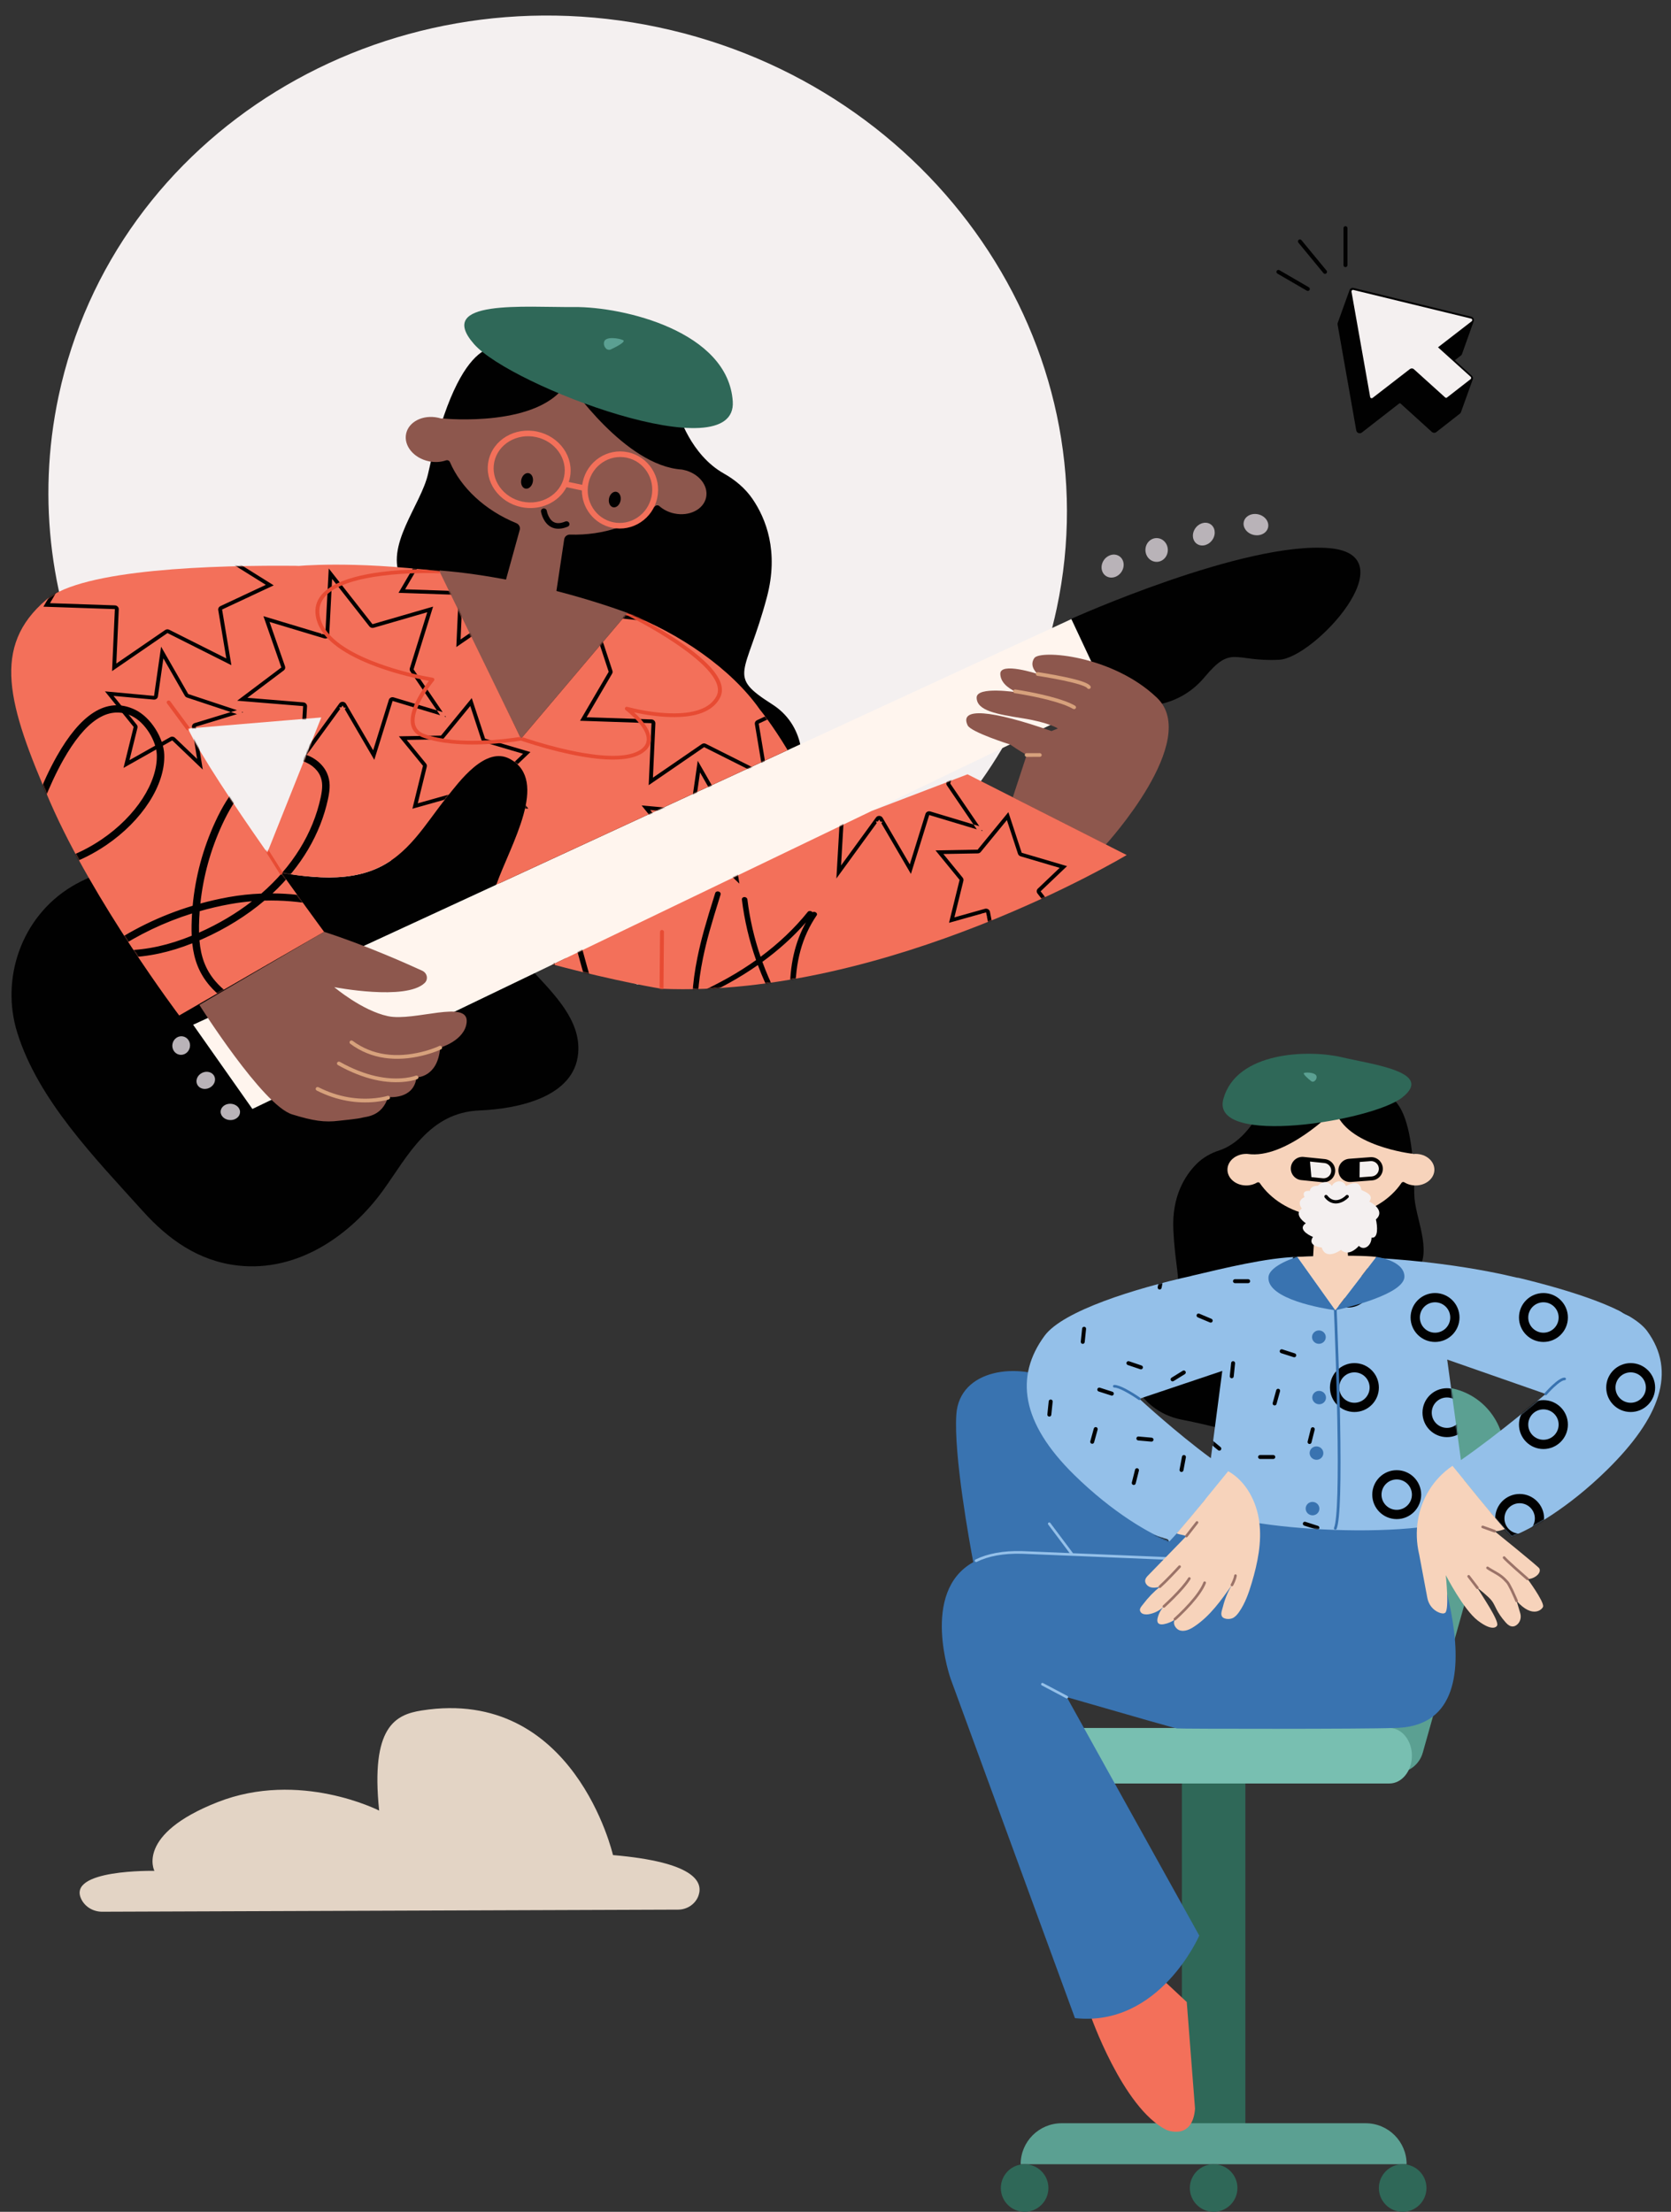 <svg viewBox="87.848 42.9 1264.156 1673.1" xmlns="http://www.w3.org/2000/svg" xmlns:xlink="http://www.w3.org/1999/xlink" overflow="visible" width="1264.156px" height="1673.1px"><rect x="87.848" y="42.9" width="1264.156" height="1673.1" fill="#333333" stroke="none"/><defs><path d="M302.756,0.319 L389.424,111.236 L448.275,1.769 C489.772,8.287 534.073,26.444 561.642,52.211 C561.642,52.211 572.716,60.942 588.516,77.813 L588.516,77.813 L394.081,223.214 C398.38,191.118 417.16,138.065 384.638,128.082 C364.099,121.778 350.25,153.328 343.67,166.294 C331.924,189.437 324.535,215.292 301.613,231.016 C288.728,239.858 273.09,244.104 256.881,246.223 C250.635,247.196 242.787,247.859 233.337,248.211 L233.337,248.211 L219.585,235.472 L238.269,126.973 L141.341,156.156 C167.843,191.043 274.055,285.163 274.055,285.163 L274.055,285.163 L179.993,369.835 C179.993,369.835 98.838,299.355 50.993,232.344 C4.032,166.572 -17.09,126.406 16.239,83.156 C38.18,54.681 134.552,31.11 197.844,18.327 C196.761,18.692 196.206,18.894 196.206,18.894 C196.206,18.894 235.044,6.224 302.756,0.319 L302.756,0.319 Z M725.436,67.408 L855.894,102.098 C855.894,102.098 701.924,245.509 532.703,274.218 C532.703,274.218 499.226,275.901 448.369,273.331 L448.369,273.331 L660.322,109.545 L725.436,67.408 Z" id="mastercomponline-concert-path-1"/><path d="M315.234,89.259 C298.446,42.981 250.165,26.619 212.848,21.014 C211.072,17.122 206.268,6.988 202.942,3.663 C198.793,-0.486 151.388,0.897 144.934,3.201 C138.48,5.507 136.234,22.354 136.234,22.354 C109.598,27.245 72.431,37.735 57.826,58.93 C39.96,84.861 16.986,124.911 7.116,142.41 C0.52,154.105 -1.72,167.863 1.364,180.931 C6.113,201.048 24.128,224.832 81.156,230.016 C183.809,239.348 278.684,227.684 278.684,227.684 C278.684,227.684 351.563,231.571 351.563,194.243 C351.563,160.018 315.234,89.259 315.234,89.259" id="mastercomponline-concert-path-3"/></defs><g id="Master/Comp/Online Concert" stroke="none" stroke-width="1" fill="none" fill-rule="evenodd"><g id="Background/Sky" transform="translate(148.091, 1092) scale(1 1)"><g id="Background/Sky/Small Cloud 2" stroke="none" stroke-width="1" fill="none" fill-rule="evenodd"><path d="M17.053,397 L452.73,395.427 C459.679,395.403 466.063,391.137 468.266,384.573 C471.742,374.218 464.866,359.423 403.486,354.145 C403.486,354.145 374.293,226.638 258.793,244.765 C238.836,247.897 220.051,256.998 226.59,320.501 C226.59,320.501 166.471,289.694 104.349,314.118 C42.224,338.542 56.568,366.091 56.568,366.091 C56.568,366.091 -10.682,364.699 1.468,387.898 C4.462,393.613 10.58,397.023 17.053,397" id="Fill-22" fill="#E3D4C5"/></g></g><path d="M646.32,767.297 C646.32,767.297 580.947,754.138 511.667,755.345 C454.044,756.349 390.356,771.756 390.356,771.756 C236.605,723.369 125.669,585.515 125.669,423.008 C125.669,220.181 298.485,55.756 511.667,55.756 C724.852,55.756 897.669,220.181 897.669,423.008 C897.669,580.776 793.108,715.308 646.32,767.297 Z" id="Circle-Big" fill="#F4F0F0" transform="translate(511.669, 413.756) rotate(12) translate(-511.669, -413.756)"/><g id="Head" transform="translate(489.056, 356.73) rotate(12) translate(-489.056, -356.73) translate(331.933, 228.363) scale(1.482 1.411)"><g id="Head/Hat" stroke="none" stroke-width="1" fill="none" fill-rule="evenodd"><g id="Hat" transform="translate(46, 27)"><path d="M133.974,46.882 C133.974,46.882 144.083,66.968 162.887,73.159 C169.253,75.255 175.179,78.567 179.909,83.314 C188.571,92.007 198.719,107.75 197.486,133.219 C195.375,176.852 185.514,178.59 211.562,188.816 C246.718,202.617 239.008,267.284 191.152,276.785 C169.293,281.125 147.01,286.555 126.613,295.629 C101.998,306.579 75.233,331.456 46.99,318.679 C23.19,307.912 14.044,280.928 19.263,256.673 C22.349,242.33 28.989,229.037 35.625,215.952 C42.083,203.217 46.503,190.609 34.129,180.03 C27.432,174.306 18.748,171.686 13.128,164.61 C0.812,149.102 15.1,123.447 15.214,106.124 C15.756,23.857 39.525,32.228 39.525,32.228 L89.108,17.451 L133.974,46.882 Z" id="Hair" fill="#010101"/><path d="M141.657,75.755 C141.879,75.746 142.103,75.741 142.329,75.741 C150.182,75.741 156.548,81.088 156.548,87.685 C156.548,94.282 150.182,99.629 142.329,99.629 C139.279,99.629 136.461,98.815 134.147,97.44 C133.422,97.009 132.504,97.219 132.029,97.917 C123.762,110.049 109.519,119.074 92.551,122.326 C91.078,122.609 90.046,123.944 90.132,125.441 L90.132,125.441 L91.753,153.691 L65.314,153.691 L66.936,125.441 C67.022,123.944 65.99,122.61 64.517,122.326 C47.451,119.055 33.143,109.945 24.898,97.707 C24.409,96.981 23.451,96.788 22.71,97.254 C20.341,98.743 17.406,99.629 14.22,99.629 C6.367,99.629 -0,94.282 -0,87.685 C-0,81.088 6.367,75.741 14.22,75.741 C14.728,75.741 15.228,75.765 15.721,75.811 C16.238,75.859 16.711,75.639 17.006,75.27 C17.205,75.011 17.325,74.695 17.318,74.343 L17.318,74.343 C17.325,74.697 17.207,75.018 17.006,75.27 L16.995,75.59 C16.995,75.59 67.176,69.765 75.124,42.278 L75.168,42.323 C76.602,43.775 112.731,80.037 141.325,75.773 Z" id="Skin" fill="#8D574D"/><g transform="translate(17.417, -0)"><path d="M142.25,34.338 C132.47,-1.93 77.458,-3.152 53.008,2.553 C28.558,8.258 -17.526,13.876 6.961,33.115 C29.781,51.045 152.03,70.605 142.25,34.338" id="Fill-8" fill="#2F6858"/><path d="M73.367,20.756 C74.113,21.29 75.122,21.266 75.839,20.694 C78.018,18.953 82.813,14.912 80.981,14.453 C78.637,13.867 71.778,14.296 71.691,17.451 C71.645,19.122 72.527,20.154 73.367,20.756" id="Fill-11" fill="#5BA092"/></g></g></g></g><g id="Face" transform="translate(519.974, 410.892) rotate(12) translate(-519.974, -410.892) translate(453.271, 364.342) scale(1.482 1.411)"><g id="Face/Glasses" stroke="none" stroke-width="1" fill="none" fill-rule="evenodd"><g id="Glasses" transform="translate(1, 8)"><path d="M21.214,-2.13162821e-14 C32.922,-2.13162821e-14 42.428,9.252 42.428,20.686 C42.428,21.435 42.387,22.175 42.308,22.903 L49.335,22.887 C49.302,22.393 49.285,21.893 49.285,21.39 C49.285,9.987 57.971,0.704 68.737,0.704 C79.503,0.704 88.189,9.987 88.189,21.39 C88.189,32.793 79.503,42.076 68.737,42.076 C59.428,42.076 51.674,35.135 49.746,25.885 L41.747,25.906 C39.374,34.808 31.075,41.372 21.214,41.372 C9.507,41.372 0,32.12 0,20.686 C0,9.252 9.507,-2.13162821e-14 21.214,-2.13162821e-14 Z M68.737,3.704 C59.674,3.704 52.285,11.601 52.285,21.39 C52.285,31.179 59.674,39.076 68.737,39.076 C77.8,39.076 85.189,31.179 85.189,21.39 C85.189,11.601 77.8,3.704 68.737,3.704 Z M21.214,3 C11.146,3 3,10.928 3,20.686 C3,30.444 11.146,38.372 21.214,38.372 C31.283,38.372 39.428,30.444 39.428,20.686 C39.428,10.928 31.283,3 21.214,3 Z" id="Combined-Shape" fill="#F3705A"/><path d="M31.592,41.516 C31.307,40.739 31.706,39.877 32.484,39.592 C33.261,39.307 34.123,39.706 34.408,40.484 C34.461,40.628 34.585,40.919 34.778,41.304 C35.105,41.955 35.502,42.607 35.966,43.208 C38.208,46.113 40.93,46.792 44.797,44.008 C45.469,43.524 46.406,43.676 46.89,44.349 C47.374,45.021 47.222,45.958 46.549,46.442 C41.251,50.257 36.751,49.135 33.591,45.041 C32.578,43.729 31.926,42.429 31.592,41.516 Z" id="Stroke-7" fill="#010101"/><path d="M18.37,26.98 C18.37,24.642 19.713,22.746 21.37,22.746 C23.027,22.746 24.37,24.642 24.37,26.98 C24.37,29.319 23.027,31.215 21.37,31.215 C19.713,31.215 18.37,29.319 18.37,26.98" id="Fill-9" fill="#010101"/><path d="M64.155,26.98 C64.155,24.642 65.498,22.746 67.155,22.746 C68.811,22.746 70.155,24.642 70.155,26.98 C70.155,29.319 68.811,31.215 67.155,31.215 C65.498,31.215 64.155,29.319 64.155,26.98" id="Fill-11" fill="#010101"/></g></g></g><g id="Guitar" transform="translate(567.747, 699.102) rotate(12) translate(-567.747, -699.102) translate(73.247, 339.602)"><g id="Group-54" transform="translate(0.973, 0.062)"><g id="Guitar" transform="translate(50.521, 0.001)"><path d="M159.278,419.286 C115.818,420.054 60.997,432.466 29.341,462.302 C-2.703,492.507 -8.681,541.207 12.298,578.632 C38.517,625.406 89.895,659.454 133.175,690.898 C156.459,707.813 182.3,719.263 212.368,716.296 C257.892,711.802 290.994,675.947 307.888,637.768 C320.987,608.162 329.388,573.074 366.672,563.554 C394.271,556.505 434.791,539.035 430.646,505.668 C424.53,456.436 336.742,445.773 343.512,394.239 C347.721,362.181 366.752,308.784 334.117,298.766 C313.578,292.462 299.729,324.012 293.148,336.977 C281.402,360.121 274.015,385.976 251.093,401.701 C225.628,419.17 189.432,418.754 159.278,419.286" id="Fill-1" fill="#010101"/><polygon id="Fill-4" fill="#FFF5EE" points="141.248 545.19 727.573 106.728 767.101 158.678 198.344 598.179"/><path d="M727.222,106.728 C727.222,106.728 843.022,21.843 907.059,13.84 C967.168,6.329 913.124,97.513 887.561,104.299 C854.129,113.175 850.168,100.315 835.039,128.907 C819.912,157.489 788.883,165.18 767.101,159.437 L727.222,106.728 Z" id="Fill-6" fill="#010101"/><path d="M757.232,63.382 C755.745,68.131 751.085,71.003 746.825,69.796 C742.564,68.587 740.315,63.757 741.803,59.006 C743.29,54.256 747.95,51.384 752.21,52.593 C756.472,53.801 758.719,58.632 757.232,63.382" id="Fill-9" fill="#B9B3B8"/><path d="M787.972,41.396 C788.59,46.318 785.321,50.737 780.669,51.265 C776.019,51.794 771.747,48.232 771.131,43.31 C770.512,38.388 773.782,33.97 778.432,33.441 C783.084,32.912 787.354,36.476 787.972,41.396" id="Fill-11" fill="#B9B3B8"/><path d="M819.408,25.595 C817.736,30.29 813.053,33.022 808.95,31.698 C804.849,30.373 802.879,25.495 804.552,20.801 C806.224,16.106 810.907,13.375 815.008,14.698 C819.111,16.023 821.08,20.902 819.408,25.595" id="Fill-13" fill="#B9B3B8"/><path d="M849.4,0.009 C854.604,0.209 858.67,3.94 858.483,8.341 C858.295,12.742 853.925,16.147 848.721,15.949 C843.516,15.747 839.449,12.017 839.637,7.615 C839.824,3.212 844.195,-0.193 849.4,0.009" id="Fill-15" fill="#B9B3B8"/><path d="M142.366,562.464 C142.366,566.357 139.369,569.512 135.67,569.512 C131.972,569.512 128.975,566.357 128.975,562.464 C128.975,558.57 131.972,555.415 135.67,555.415 C139.369,555.415 142.366,558.57 142.366,562.464" id="Fill-17" fill="#B9B3B8"/><path d="M164.235,588.374 C161.58,591.303 157.232,591.874 154.523,589.649 C151.815,587.426 151.77,583.249 154.425,580.321 C157.08,577.392 161.427,576.821 164.137,579.044 C166.845,581.267 166.89,585.444 164.235,588.374" id="Fill-19" fill="#B9B3B8"/><path d="M183.926,609.843 C179.964,610.707 176.106,608.716 175.307,605.398 C174.508,602.079 177.072,598.69 181.034,597.825 C184.997,596.962 188.855,598.952 189.654,602.271 C190.453,605.589 187.889,608.98 183.926,609.843" id="Fill-21" fill="#B9B3B8"/></g><path d="M274.054,455.848 C305.932,459.088 339.755,466.259 352.808,469.189 C356.871,470.102 358.789,474.578 356.509,477.905 C345.348,494.204 290.293,495.169 290.293,495.169 C290.293,495.169 314.387,508.198 334.649,508.198 C354.911,508.198 391.848,482.782 393.792,500.381 C395.317,514.199 378.171,523.275 378.171,523.275 C381.142,545.9 365.324,549.016 365.324,549.016 C366.936,566.268 347.399,567.992 347.399,567.992 C346.021,583.438 334.186,585.908 331.731,587.246 C328.65,588.924 318.214,592.112 314.875,593.262 C304.26,596.915 295.811,597.441 279.11,595.952 C255.985,593.888 193.262,529.521 193.262,529.521 L193.262,529.521 Z M302.757,170.295 C375.163,160.725 448.421,172.182 448.421,172.182 L448.421,172.182 L389.423,281.922 L302.757,172.182 Z M756.562,141.587 C759.513,134.366 813.895,127.142 853.522,151.617 C893.151,176.09 838.768,268.363 838.768,268.363 L838.768,268.363 L762.541,248.017 L766.165,214.499 C766.165,214.499 759.423,212.364 752.263,209.337 C752.263,209.337 721.301,206.41 717.798,201.826 C708.506,189.665 732.936,186.747 780.747,192.879 L780.747,192.879 L785.081,189.973 C785.081,189.973 777.656,186.944 757.768,187.954 C737.879,188.964 722.239,189.719 720.111,179.879 C718.255,171.298 748.974,169.67 748.974,169.67 C740.12,167.664 735.227,163.979 733.901,158.68 C731.621,149.567 761.621,152.82 761.621,152.82 C761.621,152.82 753.611,148.808 756.562,141.587 Z" id="Skin" fill="#8D574D"/><path d="M348.743,567.753 C349.168,568.419 348.946,569.287 348.246,569.691 C348.128,569.76 347.912,569.878 347.602,570.04 C347.096,570.303 346.502,570.594 345.822,570.907 C343.892,571.794 341.65,572.678 339.119,573.502 C325.752,577.856 310.299,578.859 293.577,574.438 C292.788,574.229 292.326,573.452 292.545,572.701 C292.764,571.951 293.581,571.511 294.37,571.72 C310.473,575.977 325.326,575.013 338.159,570.833 C340.575,570.046 342.707,569.205 344.533,568.366 C345.168,568.075 345.717,567.805 346.179,567.565 C346.449,567.424 346.626,567.327 346.707,567.28 C347.406,566.876 348.318,567.088 348.743,567.753 Z M366.532,548.199 C367.007,548.834 366.851,549.715 366.184,550.166 C365.82,550.413 365.141,550.817 364.15,551.326 C362.527,552.158 360.599,552.986 358.369,553.757 C344.571,558.527 326.802,558.955 305.284,552.271 C304.506,552.029 304.081,551.233 304.335,550.492 C304.589,549.751 305.426,549.347 306.204,549.589 C327.083,556.074 344.173,555.663 357.357,551.105 C359.449,550.382 361.245,549.61 362.743,548.842 C363.26,548.577 363.702,548.332 364.067,548.114 C364.277,547.989 364.41,547.905 364.465,547.867 C365.132,547.416 366.058,547.564 366.532,548.199 Z M379.318,522.382 C379.836,522.985 379.743,523.874 379.109,524.367 C378.943,524.497 378.633,524.728 378.186,525.048 C377.45,525.574 376.59,526.158 375.615,526.786 C372.834,528.576 369.672,530.363 366.182,532.032 C348.161,540.645 329.153,542.835 311.068,534.574 C310.33,534.237 310.019,533.394 310.373,532.692 C310.728,531.99 311.613,531.694 312.351,532.031 C329.477,539.854 347.574,537.769 364.851,529.511 C368.222,527.9 371.275,526.174 373.954,524.45 C374.888,523.848 375.708,523.29 376.406,522.792 C376.82,522.496 377.097,522.289 377.232,522.184 C377.866,521.691 378.8,521.779 379.318,522.382 Z M777.285,212.129 C777.464,212.889 776.962,213.644 776.163,213.814 L766.49,215.876 C765.691,216.047 764.898,215.568 764.719,214.808 C764.54,214.048 765.043,213.294 765.842,213.123 L775.515,211.061 C776.314,210.891 777.106,211.369 777.285,212.129 Z M773.918,167.551 C782.5,167.938 789.438,168.847 794.2,170.41 C794.974,170.664 795.385,171.466 795.118,172.203 C794.851,172.939 794.008,173.331 793.234,173.077 C788.802,171.622 782.101,170.744 773.778,170.369 C766.858,170.057 759.448,170.111 752.374,170.391 C751.097,170.442 749.94,170.496 748.924,170.55 C748.317,170.582 747.893,170.607 747.673,170.621 C746.857,170.674 746.15,170.086 746.094,169.309 C746.039,168.532 746.656,167.859 747.473,167.806 C747.704,167.792 748.14,167.766 748.759,167.733 C749.788,167.678 750.959,167.623 752.251,167.572 C759.406,167.289 766.898,167.234 773.918,167.551 Z M802.527,153.531 C803.088,154.099 803.06,154.991 802.464,155.525 C801.868,156.059 800.93,156.032 800.368,155.465 C799.204,154.288 791.988,153.587 781.703,153.597 C777.366,153.602 772.714,153.719 768.057,153.912 C766.392,153.981 764.846,154.055 763.457,154.129 C762.971,154.155 762.54,154.179 762.169,154.2 C761.947,154.213 761.793,154.222 761.717,154.227 C760.9,154.278 760.194,153.689 760.141,152.911 C760.088,152.134 760.707,151.462 761.524,151.412 C761.607,151.407 761.763,151.397 761.989,151.384 C762.365,151.362 762.801,151.338 763.292,151.312 C764.692,151.238 766.251,151.163 767.928,151.094 C772.624,150.899 777.316,150.781 781.7,150.776 C793.338,150.764 800.476,151.457 802.527,153.531 Z" id="Skin-shadows" fill="#D7A17C"/><g id="Shirt" transform="translate(-0, 170.685)"><mask id="mastercomponline-concert-mask-2" fill="#ffffff"><use xlink:href="#mastercomponline-concert-path-1" fill="#ffffff"/></mask><use fill="#F3705A" xlink:href="#mastercomponline-concert-path-1"/><g mask="url(#mastercomponline-concert-mask-2)"><g transform="translate(4.447, 193.255) scale(1.482 1.411)" id="Patterns"><g id="Patterns/Pattern 4" stroke="none" stroke-width="1" fill="none" fill-rule="evenodd"><path d="M44.018,93.534 C52.076,97.841 62.828,99.558 73.743,98.696 C84.921,86.015 98.259,74.937 113.526,66.115 C111.796,50.578 112.597,34.892 115.922,19.492 C119.567,2.606 125.826,-9.946 137.126,-19.52 C141.682,-23.381 146.282,-25.634 151.411,-25.805 C157.515,-26.009 163.523,-22.892 166.609,-18.303 C169.05,-14.671 169.792,-10.793 169.783,-4.963 C169.751,14.356 163.536,33.512 152.079,50.736 C169.215,47.038 187.017,47.102 202.183,51.39 C208.48,39.255 216.994,30.813 229.101,26.788 C243.703,21.933 262.357,24.651 277.49,32.732 C290.3,39.573 299.218,49.124 301.444,59.485 C304.07,71.713 297.234,84.796 284.325,94.473 C275.394,101.167 263.971,106.324 249.833,110.488 C253.173,134.733 249.126,159.014 237.759,180.927 C225.521,204.525 204.54,221.735 178.142,225.962 C153.639,229.885 126.27,221.906 105.733,206.594 C94.604,209.574 82.975,210.951 71.53,210.433 C59.685,209.897 48.201,207.314 37.583,203.103 C37.714,209.513 38.626,214.811 40.595,219.842 C45.528,232.452 58.635,242.134 75.796,245.23 C76.833,245.417 77.521,246.405 77.333,247.438 C77.145,248.471 76.153,249.156 75.116,248.969 C56.716,245.65 42.484,235.137 37.04,221.222 C34.713,215.276 33.753,209.081 33.751,201.497 C11.988,191.873 -5.721,175.352 -14.769,155.796 C-23.478,136.976 -23.36,118.176 -12.498,103.54 C-8.304,97.888 -2.708,94.215 3.861,93.965 C11.194,93.686 17.006,97.246 23.472,104.131 C32.75,114.012 41.566,124.123 49.899,134.44 C55.407,123.168 62.254,112.49 70.342,102.685 C60.025,102.978 50.03,101.06 42.215,96.883 C33.184,92.056 27.421,84.827 24.387,75.493 C23.671,73.292 23.113,71.012 22.696,68.627 C15.496,70.207 8.046,70.635 0.516,69.766 C-0.531,69.645 -1.281,68.702 -1.159,67.66 C-1.038,66.617 -0.092,65.87 0.955,65.991 C8.147,66.821 15.272,66.394 22.162,64.849 C21.649,60.18 21.605,55.101 21.934,49.449 C22.713,36.053 25.262,18.054 29.834,2.822 C37.059,-21.254 48.061,-34.176 63.76,-30.329 C72.753,-28.124 81.267,-18.434 83.288,-10.055 C87.102,5.752 79.291,27.153 63.897,43.995 C53.338,55.549 40.404,63.821 26.389,67.71 C28.321,79.566 33.707,88.023 44.018,93.534 Z M75.617,102.345 C66.298,113.125 58.557,125.061 52.542,137.74 C56.767,143.058 60.864,148.43 64.831,153.853 C66.234,155.771 67.514,157.544 69.731,160.63 C70.506,161.71 70.907,162.268 71.281,162.789 C85.851,183.062 94.159,192.85 106.54,202.427 C119.612,198.699 131.906,192.686 142.195,184.91 C159.096,172.138 170.93,155.019 178.219,134.611 C179.935,129.807 181.303,125.321 182.711,119.81 C179.749,119.754 176.804,119.629 173.88,119.436 C155.327,118.211 140.288,114.016 130.487,106.108 C123.993,100.868 119.971,94.395 117.317,85.846 C107.075,92.987 96.722,97.969 85.564,100.657 C82.289,101.447 78.952,102.009 75.617,102.345 Z M132.888,103.155 C141.947,110.464 156.293,114.466 174.133,115.644 C177.28,115.852 180.453,115.978 183.648,116.025 C184.643,111.877 185.698,107.103 186.94,101.266 C187.066,100.672 187.066,100.672 187.193,100.078 C192.034,77.308 194.845,66.996 200.485,54.864 C184.895,50.61 166.345,50.962 148.807,55.409 C141.578,65.229 132.6,74.337 122.056,82.384 C121.569,82.756 121.081,83.123 120.593,83.486 C123.042,91.988 126.764,98.213 132.888,103.155 Z M79.517,98 C81.244,97.719 82.964,97.374 84.667,96.963 C95.718,94.301 105.993,89.257 116.235,81.952 C115.799,80.196 115.407,78.358 115.052,76.435 C114.67,74.367 114.333,72.296 114.042,70.22 C101.015,77.931 89.455,87.336 79.517,98 Z M181.813,135.885 C174.287,156.959 162.026,174.694 144.501,187.938 C134.57,195.443 122.857,201.357 110.372,205.25 C129.83,218.862 155.035,225.813 177.536,222.21 C202.643,218.19 222.652,201.776 234.37,179.182 C245.288,158.134 249.228,134.839 246.126,111.54 C244.33,112.032 242.493,112.509 240.615,112.972 C222.462,117.454 204.258,119.826 186.638,119.845 C185.12,125.882 183.668,130.693 181.813,135.885 Z M68.18,165.001 C67.805,164.479 67.403,163.921 66.628,162.842 C64.418,159.764 63.143,157.998 61.748,156.091 C58.191,151.229 54.528,146.407 50.762,141.629 C43.341,158.436 38.907,176.449 37.789,194.742 C37.698,196.219 37.634,197.638 37.599,199.007 C48.214,203.396 59.768,206.097 71.703,206.636 C81.792,207.093 92.04,206.02 101.934,203.638 C90.398,194.318 82.062,184.318 68.18,165.001 Z M33.981,194.511 C35.168,175.102 39.995,156.005 48.091,138.269 C39.476,127.524 30.333,117.001 20.686,106.728 C14.907,100.573 9.949,97.537 4.007,97.763 C-1.246,97.963 -5.865,100.995 -9.431,105.8 C-19.369,119.192 -19.478,136.542 -11.304,154.205 C-2.853,172.47 13.576,188.024 33.836,197.363 C33.873,196.434 33.921,195.484 33.981,194.511 Z M282.031,91.436 C293.864,82.566 299.985,70.853 297.714,60.281 C295.759,51.181 287.601,42.444 275.688,36.082 C261.419,28.462 243.826,25.898 230.309,30.393 C219.464,33.999 211.726,41.538 205.885,52.539 C208.577,53.452 211.172,54.508 213.649,55.71 C233.87,65.518 245.285,83.615 249.249,106.696 C262.751,102.676 273.618,97.742 282.031,91.436 Z M165.968,-4.969 C165.976,-10.11 165.36,-13.331 163.439,-16.188 C161.082,-19.694 156.316,-22.167 151.539,-22.007 C147.414,-21.869 143.557,-19.98 139.597,-16.625 C129.032,-7.672 123.135,4.151 119.651,20.291 C116.528,34.758 115.691,49.481 117.147,64.084 C121.497,61.718 125.997,59.533 130.641,57.541 C135.757,55.347 141.087,53.52 146.523,52.074 C159.096,34.576 165.935,14.865 165.968,-4.969 Z M118.803,75.747 C119.042,77.039 119.297,78.287 119.571,79.493 C119.626,79.451 119.681,79.409 119.736,79.367 C128.55,72.64 136.23,65.162 142.665,57.148 C139.084,58.27 135.567,59.566 132.149,61.032 C127.129,63.185 122.282,65.57 117.615,68.169 C117.942,70.7 118.338,73.227 118.803,75.747 Z M190.925,100.866 C190.798,101.46 190.798,101.46 190.672,102.055 C189.509,107.517 188.508,112.061 187.565,116.041 C204.577,115.942 222.154,113.614 239.697,109.283 C241.701,108.789 243.655,108.279 245.559,107.753 C241.852,85.586 231.092,68.398 211.979,59.127 C209.499,57.924 206.889,56.874 204.173,55.975 C198.541,67.979 195.773,78.065 190.925,100.866 Z M61.077,41.437 C75.692,25.446 83.06,5.259 79.579,-9.167 C77.872,-16.244 70.357,-24.798 62.849,-26.639 C49.883,-29.816 40.195,-18.438 33.488,3.91 C29.017,18.809 26.506,36.542 25.743,49.669 C25.442,54.832 25.474,59.568 25.896,63.896 C39,60.143 51.122,52.328 61.077,41.437 Z" id="Pattern" fill="#010101"/></g></g></g><g mask="url(#mastercomponline-concert-mask-2)"><g transform="translate(419.487, 193.255) scale(1.482 1.411)" id="Patterns"><g id="Patterns/Pattern 5" stroke="none" stroke-width="1" fill="none" fill-rule="evenodd"><path d="M217.409,0.004 C218.193,-0.052 218.88,0.468 218.943,1.166 C220.523,18.627 221.067,26.958 220.994,36.944 C220.897,50.114 219.405,61.662 216.101,72.508 C213.809,80.032 212.222,84.465 206.138,100.859 C202.245,111.345 199.839,118.122 197.829,124.566 C199.019,127.205 200.128,129.908 201.16,132.686 C210.223,157.101 213.618,184.263 211.289,211.382 C212.802,212.884 214.407,214.363 216.103,215.821 C216.668,216.307 216.684,217.11 216.138,217.613 C215.591,218.117 214.69,218.13 214.124,217.644 C213.034,216.707 211.98,215.762 210.963,214.807 L210.868,215.711 L210.868,215.711 L210.741,216.853 C210.661,217.555 209.964,218.065 209.184,217.993 C208.404,217.921 207.836,217.293 207.917,216.591 C208.082,215.15 208.23,213.707 208.362,212.264 C197.342,201.056 191.072,188.615 188.894,174.735 C186.746,161.052 188.518,146.321 193.674,128.571 C194.051,127.275 194.432,125.998 194.828,124.715 C190.261,114.772 184.494,105.725 177.258,96.801 C170.538,88.515 163.925,81.676 151.361,69.696 C153.217,74.6 155.474,80.245 158.274,87.092 C164.661,102.71 167.25,109.458 169.879,118.04 C173.205,128.899 174.936,135.615 176.07,143.435 C177.611,154.058 177.296,163.696 174.681,172.542 C168.096,194.822 147.35,210.485 108.745,217.969 C107.981,218.117 107.217,217.724 107.038,217.092 C106.859,216.46 107.333,215.827 108.097,215.679 C145.701,208.389 165.601,193.365 171.921,171.983 C174.446,163.442 174.752,154.079 173.249,143.715 C172.133,136.022 170.422,129.385 167.124,118.617 C164.52,110.115 161.945,103.405 155.583,87.846 C151.765,78.511 148.95,71.394 146.78,65.337 C137.246,56.133 128.903,45.628 121.992,34.203 C114.322,42.844 105.453,50.957 95.539,58.378 C96.296,63.029 97.324,67.498 98.648,71.845 C100.921,79.306 102.501,83.72 108.567,100.064 C113.414,113.122 115.971,120.464 118.326,128.571 C123.482,146.321 125.254,161.052 123.106,174.735 C120.573,190.875 112.507,205.07 97.876,217.644 C97.31,218.13 96.409,218.117 95.862,217.613 C95.316,217.11 95.332,216.307 95.897,215.821 C110.069,203.642 117.84,189.966 120.285,174.384 C122.373,161.08 120.639,146.661 115.568,129.205 C113.233,121.167 110.691,113.867 105.862,100.859 C99.778,84.465 98.191,80.032 95.899,72.508 C94.689,68.536 93.722,64.469 92.977,60.263 C90.071,62.366 87.077,64.411 84.002,66.394 C68.838,76.169 59.098,82.686 50.968,88.768 C55.451,105.671 56.817,123.848 55.548,143.949 C54.249,164.541 51.006,182.777 43.438,217.035 C43.297,217.674 42.555,218.097 41.782,217.981 C41.008,217.864 40.495,217.252 40.636,216.613 C48.183,182.45 51.413,164.287 52.705,143.826 C53.927,124.457 52.681,106.918 48.536,90.612 C45.833,92.687 43.276,94.745 40.709,96.9 C27.018,108.394 16.91,120.086 9.533,133.616 C-4.472,159.296 -9.131,188.083 -4.337,216.621 C-4.226,217.281 -4.765,217.893 -5.541,217.988 C-6.317,218.082 -7.035,217.623 -7.146,216.963 C-12.017,187.97 -7.281,158.71 6.958,132.598 C14.488,118.79 24.796,106.866 38.716,95.18 C41.689,92.684 44.644,90.32 47.818,87.914 C46.381,82.705 44.638,77.622 42.578,72.643 C40.731,68.179 38.684,63.839 35.361,57.176 C34.972,56.396 34.686,55.826 33.943,54.342 C27.456,41.386 24.778,35.518 22.377,28.151 C19.191,18.378 18.189,9.592 19.672,1.01 C19.783,0.367 20.504,-0.08 21.282,0.012 C22.061,0.104 22.602,0.699 22.491,1.342 C21.068,9.579 22.034,18.053 25.126,27.54 C27.485,34.776 30.134,40.581 36.574,53.443 L36.833,53.96 C37.391,55.074 37.652,55.597 37.994,56.281 C41.337,62.985 43.402,67.362 45.273,71.882 C47.196,76.531 48.846,81.266 50.234,86.105 C58.195,80.217 67.772,73.826 82.289,64.468 C85.807,62.2 89.217,59.848 92.512,57.42 C91.538,50.986 91.06,44.212 91.006,36.944 C90.933,26.958 91.477,18.627 93.057,1.166 C93.12,0.468 93.807,-0.052 94.591,0.004 C95.375,0.06 95.959,0.671 95.896,1.369 C94.323,18.758 93.782,27.039 93.855,36.927 C93.903,43.488 94.301,49.632 95.103,55.476 C104.655,48.186 113.191,40.24 120.566,31.795 C115.035,22.278 110.488,12.155 107.058,1.638 C106.837,0.961 107.268,0.251 108.02,0.052 C108.772,-0.147 109.561,0.241 109.782,0.918 C113.035,10.889 117.306,20.5 122.477,29.563 C130.14,20.448 136.462,10.781 141.267,0.752 C141.563,0.134 142.391,-0.162 143.116,0.09 C143.331,0.164 143.513,0.278 143.654,0.418 C144.013,0.064 144.61,-0.094 145.176,0.057 C145.922,0.256 146.333,0.919 146.092,1.537 C140.95,14.739 140.375,28.554 143.626,44.202 C144.978,50.714 146.624,56.551 149.26,63.982 L149.885,64.579 C164.878,78.776 172.134,86.148 179.552,95.295 C186.204,103.499 191.643,111.816 196.064,120.816 C197.898,115.184 200.136,108.947 203.433,100.064 C209.499,83.72 211.079,79.306 213.352,71.845 C216.586,61.23 218.051,49.893 218.145,36.927 C218.218,27.039 217.677,18.758 216.104,1.369 C216.041,0.671 216.625,0.06 217.409,0.004 Z M279.718,11.011 C280.496,10.924 281.217,11.348 281.328,11.959 C282.811,20.108 281.809,28.45 278.623,37.73 C276.222,44.726 273.544,50.297 267.057,62.6 C266.314,64.009 266.028,64.55 265.639,65.291 C262.316,71.618 260.269,75.739 258.422,79.977 C249.611,100.199 246.611,122.235 248.295,147.569 C249.587,166.998 252.817,184.244 260.364,216.683 C260.505,217.29 259.992,217.871 259.218,217.982 C258.445,218.092 257.703,217.69 257.562,217.084 C249.994,184.554 246.751,167.238 245.452,147.685 C243.75,122.086 246.787,99.773 255.727,79.255 C257.598,74.963 259.663,70.807 263.006,64.441 C263.396,63.699 263.682,63.157 264.426,61.747 C270.866,49.534 273.515,44.021 275.874,37.15 C278.966,28.142 279.932,20.095 278.509,12.274 C278.398,11.664 278.939,11.098 279.718,11.011 Z M196.578,128.703 L196.562,128.759 L196.562,128.759 L196.432,129.205 C191.361,146.661 189.627,161.08 191.715,174.384 C193.692,186.982 199.15,198.334 208.657,208.656 C210.542,182.713 207.125,156.82 198.467,133.496 C197.864,131.873 197.235,130.276 196.578,128.703 Z M141.467,6.465 L141.106,7.138 C136.442,15.769 130.67,24.1 123.904,32.01 C129.822,41.958 136.837,51.21 144.785,59.507 C143.088,54.268 141.872,49.638 140.825,44.601 C137.959,30.803 138.004,18.351 141.467,6.465 Z" id="Pattern" fill="#010101"/></g></g></g><g mask="url(#mastercomponline-concert-mask-2)"><g transform="translate(4.447, -114.26) scale(1.482 1.411)" id="Patterns"><g id="Patterns/Pattern 2" stroke="none" stroke-width="1" fill="none" fill-rule="evenodd"><path d="M134.25,148.208 C134.668,148.932 134.592,149.84 134.059,150.484 L118.805,168.902 L147.242,165.064 C148.329,164.917 149.331,165.673 149.489,166.759 L152.958,190.647 L165.322,161.567 C165.901,160.205 167.707,159.922 168.675,161.041 L187.165,182.414 L189.641,154.19 C189.738,153.09 190.707,152.277 191.807,152.373 L214.726,154.372 L197.341,136.889 C196.926,136.471 196.716,135.891 196.767,135.304 L199.515,103.988 L174.416,118.101 C173.676,118.517 172.754,118.42 172.116,117.86 L148.48,97.116 L152.984,126.891 C153.178,128.171 152.123,129.295 150.833,129.182 L121.799,126.65 L134.25,148.208 Z M217.814,154.641 L219.484,156.321 L219.271,156.776 L216.912,156.57 L214.726,154.372 L217.814,154.641 Z M169.003,163.132 L167.979,163.293 L167.163,162.349 L166.675,163.497 L165.65,163.658 L166.291,164.399 L152.005,198 L147.509,167.046 L114,171.569 L132.518,149.208 L118.145,124.323 L148.957,127.011 L149.029,127.489 L149.438,127.053 L151.007,127.19 L150.771,125.633 L151.18,125.198 L150.699,125.156 L145.684,92 L173.436,116.357 L201.839,100.387 L198.76,135.478 L220,156.84 L191.634,154.365 L188.744,187.297 L168.62,164.034 L169.003,163.132 Z M192.537,71.748 C192.803,72.228 192.861,72.796 192.695,73.32 L186.033,94.434 L212.997,89.414 C214.105,89.208 215.163,89.956 215.339,91.068 L219.047,114.557 L236.14,95.668 C236.647,95.108 237.426,94.881 238.154,95.082 L264.095,102.222 L256.594,82.207 C256.29,81.395 256.544,80.479 257.224,79.939 L274.008,66.615 L252.222,58.289 C251.218,57.905 250.697,56.796 251.042,55.778 L259.977,29.438 L230.643,35.202 C230.071,35.314 229.479,35.172 229.021,34.811 L206.532,17.118 L206.532,44.847 C206.532,45.867 205.764,46.724 204.751,46.835 L180.208,49.538 L192.537,71.748 Z M213.73,93.347 L213.667,93.302 L213.363,91.38 L211.451,91.736 L211.388,91.692 L211.397,91.746 L183.122,97.01 L190.788,72.718 L177,47.879 L204.532,44.847 L204.532,13 L230.257,33.24 L262.98,26.81 L252.936,56.421 L278,66 L258.467,81.506 L267.343,105.19 L237.623,97.01 L217.724,119 L213.675,93.357 L213.73,93.347 Z M247.839,198.909 C248.133,198.505 248.566,198.225 249.055,198.125 L266.493,194.542 L254.021,183.442 C253.282,182.784 253.135,181.685 253.675,180.856 L262.364,167.525 L241.651,165.835 C240.984,165.781 240.389,165.396 240.065,164.811 L230.952,148.36 L221.275,168.013 C221.013,168.545 220.528,168.933 219.952,169.073 L202.826,173.227 L214.966,183.464 C215.433,183.857 215.694,184.443 215.675,185.053 L215.061,205.234 L229.398,197.332 C230.449,196.753 231.769,197.223 232.218,198.336 L237.949,212.538 L247.839,198.909 Z M231.329,200.836 L231.027,200.728 L230.363,199.084 L228.81,199.94 L228.509,199.832 L228.599,200.056 L212.955,208.678 L213.676,184.993 L198.521,172.213 L219.48,167.13 L230.848,144.044 L241.814,163.842 L265.873,165.804 L255.351,181.948 L270.801,195.698 L249.458,200.084 L237.446,216.636 L231.117,200.952 L231.329,200.836 Z M111.875,2.722 L107.985,32.01 C107.904,32.614 107.553,33.149 107.029,33.463 L83.178,47.741 L119.45,56.795 C120.341,57.017 120.966,57.817 120.966,58.735 L120.966,84.034 L137.405,62.27 C137.986,61.501 139.033,61.255 139.896,61.687 L167.524,75.503 L151.236,42.962 C151.008,42.505 150.962,41.978 151.11,41.49 L161.199,7.98 L135.111,27.175 C134.266,27.797 133.083,27.659 132.403,26.859 L111.875,2.722 Z M106.002,31.747 L110.485,-2 L133.926,25.564 L164.843,2.817 L153.025,42.066 L172,79.978 L139.001,63.475 L118.966,90 L118.966,58.735 L78,48.51 L106.002,31.747 Z M66.388,195.332 C66.85,195.727 67.108,196.31 67.089,196.917 L66.524,214.755 L84.439,198.146 C85.11,197.524 86.12,197.437 86.888,197.936 L100.173,206.563 L94.247,190.491 C93.911,189.58 94.278,188.558 95.118,188.07 L112.032,178.236 L88.619,175.5 C88.117,175.441 87.656,175.195 87.328,174.81 L72.664,157.591 L73.977,178.178 C74.044,179.234 73.277,180.159 72.227,180.29 L51.74,182.829 L66.388,195.332 Z M114.916,176.559 L117.567,176.869 L117.653,177.281 L115.345,178.623 L112.032,178.236 L114.916,176.559 Z M65.09,196.853 L46.989,181.403 L71.981,178.305 L70.285,151.713 L88.851,173.513 L118.229,176.946 L96.124,189.799 L104.132,211.519 L85.799,199.613 L64.374,219.477 L65.09,196.853 Z M3.208,87.119 L18.131,114.016 C18.397,114.496 18.455,115.064 18.289,115.588 L10.184,141.285 L42.838,135.203 C43.945,134.997 45.004,135.745 45.18,136.857 L49.708,165.555 L70.544,142.519 C71.051,141.959 71.83,141.732 72.558,141.933 L104.091,150.616 L94.92,126.133 C94.615,125.32 94.869,124.405 95.549,123.865 L116.009,107.615 L89.507,97.482 C88.503,97.098 87.982,95.989 88.327,94.971 L99.152,63.044 L63.662,70.021 C63.09,70.133 62.497,69.99 62.039,69.63 L34.711,48.119 L34.711,81.856 C34.711,82.876 33.944,83.733 32.93,83.844 L3.208,87.119 Z M43.57,139.135 L43.507,139.091 L43.204,137.169 L41.292,137.525 L41.229,137.481 L41.237,137.535 L7.274,143.861 L16.382,114.986 L-2.84217094e-14,85.46 L32.711,81.856 L32.711,44 L63.276,68.058 L102.155,60.415 L90.221,95.614 L120,107 L96.793,125.431 L107.339,153.585 L72.027,143.861 L48.385,170 L43.516,139.145 L43.57,139.135 Z" id="Pattern" fill="#010101"/></g></g></g><g mask="url(#mastercomponline-concert-mask-2)"><g transform="translate(419.487, -114.26) scale(1.482 1.411)" id="Patterns"><g id="Patterns/Pattern 2" stroke="none" stroke-width="1" fill="none" fill-rule="evenodd"><path d="M134.25,148.208 C134.668,148.932 134.592,149.84 134.059,150.484 L118.805,168.902 L147.242,165.064 C148.329,164.917 149.331,165.673 149.489,166.759 L152.958,190.647 L165.322,161.567 C165.901,160.205 167.707,159.922 168.675,161.041 L187.165,182.414 L189.641,154.19 C189.738,153.09 190.707,152.277 191.807,152.373 L214.726,154.372 L197.341,136.889 C196.926,136.471 196.716,135.891 196.767,135.304 L199.515,103.988 L174.416,118.101 C173.676,118.517 172.754,118.42 172.116,117.86 L148.48,97.116 L152.984,126.891 C153.178,128.171 152.123,129.295 150.833,129.182 L121.799,126.65 L134.25,148.208 Z M217.814,154.641 L219.484,156.321 L219.271,156.776 L216.912,156.57 L214.726,154.372 L217.814,154.641 Z M169.003,163.132 L167.979,163.293 L167.163,162.349 L166.675,163.497 L165.65,163.658 L166.291,164.399 L152.005,198 L147.509,167.046 L114,171.569 L132.518,149.208 L118.145,124.323 L148.957,127.011 L149.029,127.489 L149.438,127.053 L151.007,127.19 L150.771,125.633 L151.18,125.198 L150.699,125.156 L145.684,92 L173.436,116.357 L201.839,100.387 L198.76,135.478 L220,156.84 L191.634,154.365 L188.744,187.297 L168.62,164.034 L169.003,163.132 Z M192.537,71.748 C192.803,72.228 192.861,72.796 192.695,73.32 L186.033,94.434 L212.997,89.414 C214.105,89.208 215.163,89.956 215.339,91.068 L219.047,114.557 L236.14,95.668 C236.647,95.108 237.426,94.881 238.154,95.082 L264.095,102.222 L256.594,82.207 C256.29,81.395 256.544,80.479 257.224,79.939 L274.008,66.615 L252.222,58.289 C251.218,57.905 250.697,56.796 251.042,55.778 L259.977,29.438 L230.643,35.202 C230.071,35.314 229.479,35.172 229.021,34.811 L206.532,17.118 L206.532,44.847 C206.532,45.867 205.764,46.724 204.751,46.835 L180.208,49.538 L192.537,71.748 Z M213.73,93.347 L213.667,93.302 L213.363,91.38 L211.451,91.736 L211.388,91.692 L211.397,91.746 L183.122,97.01 L190.788,72.718 L177,47.879 L204.532,44.847 L204.532,13 L230.257,33.24 L262.98,26.81 L252.936,56.421 L278,66 L258.467,81.506 L267.343,105.19 L237.623,97.01 L217.724,119 L213.675,93.357 L213.73,93.347 Z M247.839,198.909 C248.133,198.505 248.566,198.225 249.055,198.125 L266.493,194.542 L254.021,183.442 C253.282,182.784 253.135,181.685 253.675,180.856 L262.364,167.525 L241.651,165.835 C240.984,165.781 240.389,165.396 240.065,164.811 L230.952,148.36 L221.275,168.013 C221.013,168.545 220.528,168.933 219.952,169.073 L202.826,173.227 L214.966,183.464 C215.433,183.857 215.694,184.443 215.675,185.053 L215.061,205.234 L229.398,197.332 C230.449,196.753 231.769,197.223 232.218,198.336 L237.949,212.538 L247.839,198.909 Z M231.329,200.836 L231.027,200.728 L230.363,199.084 L228.81,199.94 L228.509,199.832 L228.599,200.056 L212.955,208.678 L213.676,184.993 L198.521,172.213 L219.48,167.13 L230.848,144.044 L241.814,163.842 L265.873,165.804 L255.351,181.948 L270.801,195.698 L249.458,200.084 L237.446,216.636 L231.117,200.952 L231.329,200.836 Z M111.875,2.722 L107.985,32.01 C107.904,32.614 107.553,33.149 107.029,33.463 L83.178,47.741 L119.45,56.795 C120.341,57.017 120.966,57.817 120.966,58.735 L120.966,84.034 L137.405,62.27 C137.986,61.501 139.033,61.255 139.896,61.687 L167.524,75.503 L151.236,42.962 C151.008,42.505 150.962,41.978 151.11,41.49 L161.199,7.98 L135.111,27.175 C134.266,27.797 133.083,27.659 132.403,26.859 L111.875,2.722 Z M106.002,31.747 L110.485,-2 L133.926,25.564 L164.843,2.817 L153.025,42.066 L172,79.978 L139.001,63.475 L118.966,90 L118.966,58.735 L78,48.51 L106.002,31.747 Z M66.388,195.332 C66.85,195.727 67.108,196.31 67.089,196.917 L66.524,214.755 L84.439,198.146 C85.11,197.524 86.12,197.437 86.888,197.936 L100.173,206.563 L94.247,190.491 C93.911,189.58 94.278,188.558 95.118,188.07 L112.032,178.236 L88.619,175.5 C88.117,175.441 87.656,175.195 87.328,174.81 L72.664,157.591 L73.977,178.178 C74.044,179.234 73.277,180.159 72.227,180.29 L51.74,182.829 L66.388,195.332 Z M114.916,176.559 L117.567,176.869 L117.653,177.281 L115.345,178.623 L112.032,178.236 L114.916,176.559 Z M65.09,196.853 L46.989,181.403 L71.981,178.305 L70.285,151.713 L88.851,173.513 L118.229,176.946 L96.124,189.799 L104.132,211.519 L85.799,199.613 L64.374,219.477 L65.09,196.853 Z M3.208,87.119 L18.131,114.016 C18.397,114.496 18.455,115.064 18.289,115.588 L10.184,141.285 L42.838,135.203 C43.945,134.997 45.004,135.745 45.18,136.857 L49.708,165.555 L70.544,142.519 C71.051,141.959 71.83,141.732 72.558,141.933 L104.091,150.616 L94.92,126.133 C94.615,125.32 94.869,124.405 95.549,123.865 L116.009,107.615 L89.507,97.482 C88.503,97.098 87.982,95.989 88.327,94.971 L99.152,63.044 L63.662,70.021 C63.09,70.133 62.497,69.99 62.039,69.63 L34.711,48.119 L34.711,81.856 C34.711,82.876 33.944,83.733 32.93,83.844 L3.208,87.119 Z M43.57,139.135 L43.507,139.091 L43.204,137.169 L41.292,137.525 L41.229,137.481 L41.237,137.535 L7.274,143.861 L16.382,114.986 L-2.84217094e-14,85.46 L32.711,81.856 L32.711,44 L63.276,68.058 L102.155,60.415 L90.221,95.614 L120,107 L96.793,125.431 L107.339,153.585 L72.027,143.861 L48.385,170 L43.516,139.145 L43.57,139.135 Z" id="Pattern" fill="#010101"/></g></g></g><path d="M525.567,231.761 L534.158,273.95 C534.314,274.715 533.789,275.455 532.985,275.603 C532.181,275.751 531.403,275.251 531.248,274.487 L522.656,232.298 C522.501,231.533 523.026,230.793 523.83,230.645 C524.633,230.496 525.411,230.996 525.567,231.761 Z M219.799,233.088 L233.842,247.522 C234.299,247.992 234.323,248.78 233.897,249.284 C233.471,249.787 232.755,249.815 232.298,249.345 L218.256,234.911 C217.799,234.441 217.774,233.652 218.2,233.149 C218.626,232.645 219.342,232.618 219.799,233.088 Z M123.953,138.789 L142.352,155.124 C142.951,155.656 142.983,156.548 142.425,157.118 C141.866,157.688 140.929,157.719 140.33,157.187 L121.93,140.852 C121.332,140.321 121.299,139.428 121.858,138.859 C122.416,138.289 123.354,138.258 123.953,138.789 Z M304.217,0.078 C304.357,0.846 303.817,1.576 303.011,1.71 C302.852,1.736 302.538,1.79 302.08,1.871 C301.313,2.007 300.423,2.172 299.42,2.364 C296.549,2.914 293.348,3.58 289.901,4.362 C280.054,6.595 270.208,9.31 261.029,12.517 C228.825,23.767 213.259,37.8 222.314,54.581 C228.437,65.931 244.146,73.252 266.533,77.134 C282.069,79.828 298.373,80.537 312.156,80.149 C312.808,80.131 313.38,80.111 313.868,80.091 C314.159,80.08 314.356,80.071 314.454,80.066 C315.592,80.008 316.37,81.142 315.857,82.11 C315.794,82.228 315.673,82.462 315.501,82.804 C315.213,83.379 314.89,84.042 314.543,84.782 C313.549,86.9 312.554,89.213 311.626,91.642 C310.077,95.696 308.875,99.654 308.155,103.352 C305.893,114.96 308.565,121.983 317.706,123.134 C323.901,123.914 330.948,123.818 338.683,122.945 C348.078,121.886 358.131,119.731 368.369,116.805 C373.63,115.301 378.602,113.689 383.128,112.078 C384.711,111.514 386.124,110.992 387.348,110.523 C388.08,110.243 388.584,110.044 388.842,109.939 C389.089,109.839 389.361,109.804 389.628,109.84 C389.765,109.858 390.037,109.893 390.435,109.942 C391.103,110.024 391.881,110.115 392.763,110.214 C395.285,110.496 398.127,110.778 401.227,111.041 C413.301,112.066 425.612,112.519 437.085,112.079 C457.598,111.292 472.523,107.729 479.327,100.887 C479.478,100.736 479.623,100.584 479.763,100.433 C485.712,93.992 482.376,87.01 472.682,79.884 C470.417,78.218 467.982,76.693 465.547,75.345 C464.694,74.873 463.904,74.457 463.196,74.102 C462.775,73.891 462.479,73.748 462.327,73.678 C460.863,73.001 461.451,70.899 463.075,71.002 C463.154,71.007 463.316,71.016 463.555,71.029 C463.958,71.049 464.429,71.069 464.965,71.088 C474.451,71.425 485.499,70.945 495.983,69.001 C513.162,65.815 524.453,59.371 527.342,49.032 C530.288,38.48 515.231,27.105 488.158,16.249 C479.354,12.718 469.914,9.501 460.472,6.662 C457.167,5.668 454.098,4.792 451.345,4.043 C450.382,3.782 449.528,3.554 448.793,3.363 C448.353,3.248 448.052,3.171 447.898,3.133 C447.107,2.934 446.634,2.163 446.842,1.409 C447.051,0.656 447.861,0.206 448.653,0.404 C448.816,0.445 449.127,0.525 449.576,0.642 C450.322,0.836 451.186,1.066 452.16,1.331 C454.938,2.087 458.033,2.97 461.365,3.972 C470.888,6.835 480.412,10.081 489.309,13.649 C517.836,25.088 533.74,37.104 530.207,49.756 C526.947,61.425 514.727,68.4 496.55,71.77 C487.287,73.488 477.644,74.088 468.949,74.001 C470.843,75.122 472.715,76.342 474.495,77.651 C485.36,85.639 489.456,94.212 481.99,102.295 C481.825,102.473 481.656,102.65 481.481,102.826 C473.97,110.378 458.452,114.083 437.205,114.898 C425.587,115.344 413.155,114.886 400.964,113.851 C397.835,113.585 394.966,113.301 392.417,113.016 C391.524,112.916 390.734,112.823 390.056,112.74 C389.891,112.72 389.747,112.702 389.624,112.686 C389.616,112.689 389.609,112.692 389.601,112.695 C389.275,112.824 388.892,112.973 388.455,113.14 C387.208,113.617 385.772,114.149 384.166,114.72 C379.582,116.352 374.549,117.984 369.222,119.506 C358.832,122.477 348.616,124.666 339.032,125.747 C331.068,126.645 323.781,126.745 317.317,125.931 C306.018,124.508 302.71,115.818 305.24,102.838 C305.993,98.971 307.239,94.868 308.84,90.678 C309.793,88.182 310.814,85.808 311.836,83.631 C311.943,83.404 312.047,83.184 312.149,82.972 C298.196,83.359 281.742,82.639 266.002,79.91 C242.788,75.884 226.339,68.218 219.677,55.87 C214.141,45.609 216.722,36.134 226.037,27.735 C233.562,20.951 245.257,15.022 260.007,9.868 C269.308,6.619 279.261,3.874 289.214,1.617 C292.696,0.827 295.93,0.155 298.834,-0.402 C299.852,-0.597 300.756,-0.764 301.536,-0.902 C302.006,-0.986 302.332,-1.042 302.503,-1.07 C303.309,-1.203 304.077,-0.689 304.217,0.078 Z" id="Shirt-details" fill="#E74B33" mask="url(#mastercomponline-concert-mask-2)"/></g></g></g><g id="Object/Floating" transform="translate(930, 53) scale(1 1)"><g id="Object/Floating/Pointer" stroke="none" stroke-width="1" fill="none" fill-rule="evenodd"><g id="Object" transform="translate(123, 160)"><path d="M141.002,97.414 C141.081,97.257 141.131,97.092 141.177,96.925 C141.256,96.767 141.306,96.601 141.351,96.435 C141.431,96.278 141.48,96.112 141.526,95.945 C141.606,95.787 141.654,95.622 141.7,95.455 C141.78,95.297 141.829,95.131 141.875,94.964 C141.955,94.808 142.004,94.641 142.05,94.475 C142.13,94.317 142.179,94.15 142.225,93.985 C142.306,93.828 142.353,93.661 142.399,93.495 C142.506,93.286 142.583,93.068 142.631,92.846 C142.7,92.684 142.769,92.522 142.806,92.353 C142.875,92.193 142.943,92.031 142.98,91.862 C143.05,91.7 143.118,91.538 143.154,91.371 C143.225,91.209 143.292,91.047 143.329,90.878 C143.399,90.716 143.467,90.555 143.504,90.386 C143.574,90.225 143.642,90.063 143.679,89.894 C143.749,89.733 143.816,89.571 143.854,89.403 C143.924,89.241 143.991,89.079 144.028,88.912 C144.099,88.749 144.166,88.587 144.204,88.419 C144.273,88.257 144.341,88.096 144.378,87.928 C144.448,87.766 144.516,87.604 144.554,87.435 C144.624,87.274 144.69,87.113 144.729,86.944 C144.799,86.782 144.865,86.62 144.903,86.452 C144.974,86.291 145.04,86.129 145.078,85.961 C145.149,85.798 145.216,85.637 145.253,85.469 C145.324,85.307 145.39,85.145 145.429,84.977 C145.499,84.814 145.565,84.654 145.604,84.486 C145.675,84.324 145.74,84.161 145.778,83.994 C145.85,83.832 145.915,83.67 145.954,83.502 C146.024,83.34 146.091,83.178 146.129,83.011 C146.2,82.848 146.266,82.687 146.304,82.519 C146.375,82.357 146.44,82.196 146.48,82.027 C146.551,81.865 146.616,81.704 146.655,81.535 C146.726,81.374 146.791,81.212 146.83,81.044 C146.901,80.882 146.966,80.72 147.005,80.552 C147.077,80.391 147.142,80.229 147.181,80.061 C147.252,79.899 147.316,79.737 147.356,79.57 C147.427,79.408 147.491,79.246 147.531,79.077 C147.603,78.915 147.667,78.755 147.707,78.587 C147.778,78.424 147.843,78.262 147.882,78.094 C147.954,77.933 148.018,77.772 148.058,77.604 C148.129,77.441 148.192,77.279 148.233,77.112 C148.305,76.95 148.368,76.788 148.408,76.621 C148.481,76.458 148.544,76.297 148.584,76.129 C148.655,75.967 148.719,75.805 148.76,75.638 C148.831,75.476 148.895,75.314 148.935,75.146 C149.007,74.984 149.069,74.822 149.11,74.656 C149.183,74.493 149.245,74.331 149.286,74.163 C149.343,74.035 149.378,73.903 149.416,73.771 C149.511,73.578 149.588,73.382 149.638,73.18 C150.297,71.701 149.684,69.916 147.948,69.491 L58.872,47.717 C57.395,47.356 56.028,48.308 55.689,49.663 C55.614,49.819 55.556,49.981 55.513,50.153 C55.438,50.31 55.378,50.476 55.335,50.648 C55.259,50.805 55.2,50.967 55.157,51.14 C55.082,51.297 55.023,51.459 54.98,51.632 C54.905,51.79 54.846,51.953 54.803,52.125 C54.728,52.283 54.669,52.444 54.626,52.617 C54.55,52.775 54.491,52.938 54.448,53.111 C54.373,53.267 54.314,53.43 54.271,53.602 C54.196,53.76 54.137,53.923 54.094,54.095 C54.019,54.252 53.96,54.415 53.917,54.588 C53.841,54.745 53.782,54.907 53.739,55.08 C53.664,55.237 53.605,55.4 53.562,55.573 C53.487,55.729 53.428,55.892 53.385,56.065 C53.31,56.222 53.251,56.385 53.207,56.558 C53.132,56.714 53.073,56.878 53.03,57.05 C52.955,57.207 52.896,57.37 52.853,57.542 C52.778,57.699 52.719,57.863 52.676,58.035 C52.601,58.192 52.542,58.354 52.498,58.527 C52.423,58.684 52.364,58.848 52.321,59.02 C52.246,59.177 52.187,59.34 52.144,59.512 C52.068,59.67 52.01,59.833 51.967,60.004 C51.892,60.162 51.833,60.325 51.789,60.497 C51.714,60.655 51.655,60.817 51.612,60.989 C51.537,61.147 51.478,61.31 51.435,61.482 C51.359,61.64 51.301,61.802 51.258,61.974 C51.183,62.132 51.124,62.295 51.08,62.468 C51.005,62.624 50.946,62.787 50.903,62.959 C50.828,63.117 50.769,63.28 50.726,63.452 C50.65,63.609 50.592,63.772 50.549,63.945 C50.474,64.102 50.414,64.264 50.371,64.437 C50.296,64.594 50.237,64.757 50.194,64.93 C50.119,65.087 50.06,65.249 50.017,65.422 C49.941,65.579 49.883,65.742 49.839,65.915 C49.765,66.072 49.705,66.235 49.662,66.407 C49.587,66.565 49.528,66.727 49.485,66.899 C49.409,67.057 49.351,67.22 49.308,67.392 C49.232,67.55 49.174,67.712 49.13,67.884 C49.056,68.042 48.996,68.205 48.953,68.377 C48.878,68.534 48.819,68.697 48.776,68.869 C48.7,69.027 48.642,69.19 48.599,69.361 C48.523,69.519 48.464,69.682 48.421,69.855 C48.347,70.012 48.287,70.174 48.244,70.346 C48.169,70.504 48.11,70.667 48.067,70.84 C47.991,70.997 47.933,71.159 47.89,71.331 C47.814,71.489 47.755,71.652 47.712,71.825 C47.638,71.981 47.578,72.144 47.535,72.317 C47.46,72.475 47.401,72.637 47.358,72.809 C47.282,72.966 47.224,73.129 47.181,73.302 C47.106,73.46 47.046,73.622 47.003,73.794 C46.776,74.272 46.669,74.816 46.772,75.397 L60.886,155.438 C61.234,157.41 63.543,158.307 65.12,157.081 L93.31,135.169 C93.659,134.898 94.152,134.916 94.481,135.214 L118.066,156.61 C119.022,157.477 120.458,157.529 121.473,156.735 L139.286,142.801 C139.779,142.416 140.095,141.894 140.231,141.336 C140.305,141.176 140.366,141.013 140.407,140.844 C140.481,140.684 140.544,140.52 140.585,140.351 C140.659,140.192 140.721,140.028 140.763,139.858 C140.837,139.699 140.898,139.535 140.94,139.367 C141.014,139.207 141.075,139.043 141.116,138.873 C141.19,138.714 141.253,138.551 141.294,138.381 C141.368,138.221 141.431,138.057 141.472,137.888 C141.546,137.73 141.607,137.566 141.648,137.396 C141.723,137.236 141.784,137.072 141.825,136.903 C141.899,136.745 141.962,136.58 142.003,136.411 C142.077,136.251 142.14,136.087 142.181,135.919 C142.255,135.759 142.316,135.595 142.357,135.426 C142.432,135.266 142.493,135.103 142.534,134.934 C142.608,134.774 142.671,134.61 142.712,134.441 C142.786,134.282 142.849,134.118 142.89,133.949 C142.964,133.789 143.025,133.625 143.066,133.457 C143.141,133.297 143.202,133.133 143.244,132.964 C143.318,132.804 143.38,132.641 143.421,132.471 C143.495,132.312 143.558,132.148 143.599,131.979 C143.673,131.819 143.734,131.656 143.775,131.487 C143.85,131.327 143.911,131.163 143.953,130.994 C144.027,130.834 144.089,130.67 144.13,130.501 C144.204,130.342 144.267,130.178 144.308,130.009 C144.382,129.849 144.443,129.685 144.484,129.516 C144.559,129.357 144.62,129.193 144.662,129.024 C144.736,128.864 144.798,128.7 144.839,128.531 C144.913,128.372 144.976,128.208 145.017,128.039 C145.091,127.879 145.152,127.715 145.193,127.546 C145.268,127.387 145.329,127.223 145.371,127.054 C145.445,126.894 145.507,126.73 145.548,126.562 C145.622,126.402 145.685,126.238 145.726,126.069 C145.8,125.909 145.861,125.746 145.903,125.576 C145.978,125.417 146.039,125.253 146.08,125.084 C146.154,124.925 146.216,124.76 146.257,124.591 C146.331,124.432 146.394,124.268 146.435,124.099 C146.509,123.94 146.57,123.776 146.611,123.606 C146.687,123.447 146.748,123.284 146.789,123.114 C146.863,122.955 146.925,122.79 146.966,122.621 C147.04,122.461 147.103,122.298 147.144,122.129 C147.218,121.97 147.279,121.805 147.321,121.636 C147.396,121.477 147.457,121.313 147.498,121.144 C147.572,120.985 147.634,120.82 147.675,120.652 C147.749,120.492 147.812,120.328 147.853,120.159 C147.927,119.999 147.988,119.836 148.03,119.667 C148.105,119.507 148.166,119.343 148.207,119.174 C148.281,119.015 148.343,118.851 148.384,118.682 C148.458,118.522 148.521,118.358 148.562,118.188 C148.626,118.05 148.677,117.905 148.716,117.758 C148.804,117.58 148.87,117.395 148.916,117.204 C149.392,116.183 149.198,114.912 148.297,114.095 L135.434,102.426 L140.081,98.814 C140.57,98.433 140.86,97.938 141.002,97.414" id="Fill-1" fill="#010101"/><path d="M72.547,132.147 L72.547,131.147 C72.797,131.147 73.034,131.065 73.243,130.903 L101.433,109.099 C101.854,108.774 102.376,108.596 102.908,108.596 C103.507,108.596 104.083,108.817 104.526,109.218 L128.112,130.508 C128.324,130.7 128.598,130.805 128.884,130.805 C129.145,130.805 129.386,130.722 129.592,130.562 L147.406,116.696 C147.675,116.488 147.836,116.173 147.849,115.831 C147.861,115.488 147.723,115.161 147.47,114.932 L122.745,92.615 L123.691,91.883 L148.204,72.923 C148.569,72.64 148.722,72.224 148.626,71.773 C148.529,71.319 148.221,71.002 147.771,70.893 L58.695,49.225 C58.601,49.202 58.506,49.191 58.413,49.191 C58.079,49.191 57.762,49.341 57.537,49.609 C57.314,49.875 57.227,50.199 57.289,50.545 L71.404,130.193 C71.506,130.768 72.004,131.147 72.547,131.147 L72.547,132.147 Z" id="Path" fill="#F4F0F0"/><path d="M2.754,34.266 L25.022,47.203 C25.739,47.619 25.982,48.537 25.566,49.254 C25.15,49.97 24.232,50.213 23.515,49.797 L1.246,36.86 C0.53,36.444 0.287,35.526 0.703,34.809 C1.119,34.093 2.037,33.85 2.754,34.266 Z M19.426,11.546 L38.426,34.609 C38.953,35.248 38.862,36.194 38.222,36.72 C37.583,37.247 36.638,37.156 36.111,36.516 L17.111,13.454 C16.584,12.814 16.676,11.869 17.315,11.342 C17.954,10.816 18.9,10.907 19.426,11.546 Z M52.725,0.979 C53.553,0.979 54.225,1.65 54.225,2.478 L54.225,30.479 C54.225,31.307 53.553,31.979 52.725,31.979 C51.896,31.979 51.225,31.307 51.225,30.479 L51.225,2.478 C51.225,1.65 51.896,0.979 52.725,0.979 Z" id="Combined-Shape" fill="#010101"/></g></g></g><g id="Object/Chair" transform="translate(989, 1404) scale(-1, 1) translate(-989, -1404) translate(753, 1092) scale(1 1)"><g id="Object/Chair/Office Chair" stroke="none" stroke-width="1" fill="none" fill-rule="evenodd"><rect id="Rectangle" fill="#2F6858" x="195" y="288" width="48" height="281"/><path d="M104,557 L334,557 C351.121,557 365,570.879 365,588 L365,588 L365,588 L73,588 C73,570.879 86.879,557 104,557 Z" id="Rectangle" fill="#5BA092"/><circle id="Oval" fill="#2F6858" cx="76" cy="606" r="18"/><circle id="Oval-Copy" fill="#2F6858" cx="219" cy="606" r="18"/><circle id="Oval-Copy-2" fill="#2F6858" cx="362" cy="606" r="18"/><path d="M48.995,0 L113.234,0 C138.29,1.67135945e-14 159.477,18.545 162.794,43.381 L188.438,235.381 C192.094,262.752 172.868,287.904 145.497,291.56 C143.303,291.853 141.092,292 138.878,292 L81,292 C71.591,292 63.33,285.741 60.784,276.683 L0.861,63.532 C-6.613,36.948 8.879,9.339 35.463,1.866 C39.867,0.628 44.42,8.4037058e-16 48.995,0 Z" id="Rectangle" fill="#5BA092"/><path d="M361.962,300 L86.039,300 C76.628,300 69,290.597 69,279 C69,267.403 76.628,258 86.039,258 L361.962,258 C371.372,258 379,267.403 379,279 C379,290.597 371.372,300 361.962,300" id="Fill-39" fill="#78BFB1"/></g></g><g transform="translate(981.5, 1232.5) scale(-1, 1) translate(-981.5, -1232.5) translate(497, 749) scale(1 1)" id="Master/Character/Sitting"><defs><path d="M275.684,0.877 C298.838,1.549 329.906,9.136 355.747,15.23 L355.732,15.273 C397.943,24.687 452.971,41.566 466.935,60.607 C489.419,91.267 484.831,126.127 444.632,165.644 C415.298,194.481 386.972,210.585 372.411,216.074 C363.859,207.086 354.273,195.453 345.166,184.184 L345.543,187.064 C345.805,205.151 195.808,217.517 146.066,197.369 L149.908,169.278 C138.376,183.581 125.056,200.379 113.594,212.426 C99.033,206.936 70.708,190.833 41.374,161.995 C1.174,122.478 -11.414,87.619 11.07,56.959 C23.197,40.421 69.026,26.218 108.675,16.64 C108.049,16.828 108.709,16.737 110.006,16.503 C127.558,12.21 191.2,-1.577 275.684,0.877 Z M162.31,78.561 L87.817,104.584 C87.817,104.584 122.609,134.325 151.917,154.585 L162.31,78.561 Z M332.466,87.136 L341.108,153.17 C367.388,133.83 393.928,109.395 395.144,108.272 L395.188,108.232 L332.466,87.136 Z" id="mastercharactersitting-path-1"/></defs><g id="Master/Character/Sitting" stroke="none" stroke-width="1" fill="none" fill-rule="evenodd"><g id="Bottom/Sitting" transform="translate(15, 331) scale(1 1)"><g id="Bottom/Sitting/Legs up" stroke="none" stroke-width="1" fill="none" fill-rule="evenodd"><g id="Legs-up" transform="translate(261, 0)"><path d="M277.587,486.212 C277.587,486.212 253.007,557.454 219.69,574.049 C219.69,574.049 200.067,582.498 198.073,558.031 L204.341,477.303 L222.064,460.762 L277.587,486.212 Z" id="Shoe" fill="#F3705A"/><path d="M378.657,32.838 C380.755,63.606 368.492,130.588 365.842,144.583 C406.27,167.021 382.961,232.804 382.961,232.804 L288.919,489.491 C224.94,496.429 194.878,427.054 194.878,427.054 L295.086,246.679 C241.482,262.182 213.712,270.07 211.775,270.345 C209.23,270.706 68.143,270.87 48,270 C-43.872,270 27.067,109.766 27.067,109.766 C27.067,109.766 61.745,109.922 131.099,110.233 L133.211,110.242 C133.211,110.242 276.93,21.788 303.476,7.778 C331.668,-7.102 376.308,-1.62 378.657,32.838 Z" id="Pants" fill="#3973B0"/><path d="M314.427,236.45 C314.685,236.938 314.499,237.543 314.01,237.802 L295.553,247.563 C295.065,247.821 294.46,247.634 294.202,247.146 C293.944,246.658 294.13,246.053 294.618,245.795 L313.075,236.034 C313.564,235.775 314.169,235.962 314.427,236.45 Z M308.964,114.713 C309.406,115.045 309.496,115.671 309.165,116.113 L292.97,137.705 L328.977,136.221 C343.254,135.848 354.925,138.036 364.158,142.57 C364.654,142.813 364.859,143.413 364.615,143.908 C364.372,144.404 363.773,144.609 363.277,144.365 C354.354,139.984 343.001,137.855 329.044,138.22 L179.502,144.387 C179.288,144.396 179.076,144.335 178.899,144.215 L158.206,130.149 C157.749,129.838 157.63,129.216 157.941,128.76 C158.251,128.303 158.873,128.184 159.33,128.495 L179.75,142.375 L290.391,137.811 L307.564,114.913 C307.896,114.471 308.523,114.382 308.964,114.713 Z" id="Pants-details" fill="#94C0E9"/></g></g></g><g id="Head" transform="translate(247, 64) scale(1 1)"><g id="Head/Hat" stroke="none" stroke-width="1" fill="none" fill-rule="evenodd"><g id="Hat" transform="translate(46, 27)"><path d="M133.974,46.882 C133.974,46.882 144.083,66.968 162.887,73.159 C169.253,75.255 175.179,78.567 179.909,83.314 C188.571,92.007 198.719,107.75 197.486,133.219 C195.375,176.852 185.514,178.59 211.562,188.816 C246.718,202.617 239.008,267.284 191.152,276.785 C169.293,281.125 147.01,286.555 126.613,295.629 C101.998,306.579 75.233,331.456 46.99,318.679 C23.19,307.912 14.044,280.928 19.263,256.673 C22.349,242.33 28.989,229.037 35.625,215.952 C42.083,203.217 46.503,190.609 34.129,180.03 C27.432,174.306 18.748,171.686 13.128,164.61 C0.812,149.102 15.1,123.447 15.214,106.124 C15.756,23.857 39.525,32.228 39.525,32.228 L89.108,17.451 L133.974,46.882 Z" id="Hair" fill="#010101"/><path d="M141.657,75.755 C141.879,75.746 142.103,75.741 142.329,75.741 C150.182,75.741 156.548,81.088 156.548,87.685 C156.548,94.282 150.182,99.629 142.329,99.629 C139.279,99.629 136.461,98.815 134.147,97.44 C133.422,97.009 132.504,97.219 132.029,97.917 C123.762,110.049 109.519,119.074 92.551,122.326 C91.078,122.609 90.046,123.944 90.132,125.441 L90.132,125.441 L91.753,153.691 L65.314,153.691 L66.936,125.441 C67.022,123.944 65.99,122.61 64.517,122.326 C47.451,119.055 33.143,109.945 24.898,97.707 C24.409,96.981 23.451,96.788 22.71,97.254 C20.341,98.743 17.406,99.629 14.22,99.629 C6.367,99.629 -0,94.282 -0,87.685 C-0,81.088 6.367,75.741 14.22,75.741 C14.728,75.741 15.228,75.765 15.721,75.811 C16.238,75.859 16.711,75.639 17.006,75.27 C17.205,75.011 17.325,74.695 17.318,74.343 L17.318,74.343 C17.325,74.697 17.207,75.018 17.006,75.27 L16.995,75.59 C16.995,75.59 67.176,69.765 75.124,42.278 L75.168,42.323 C76.602,43.775 112.731,80.037 141.325,75.773 Z" id="Skin" fill="#f7d3bb"/><g transform="translate(17.417, -0)"><path d="M142.25,34.338 C132.47,-1.93 77.458,-3.152 53.008,2.553 C28.558,8.258 -17.526,13.876 6.961,33.115 C29.781,51.045 152.03,70.605 142.25,34.338" id="Fill-8" fill="#2F6858"/><path d="M73.367,20.756 C74.113,21.29 75.122,21.266 75.839,20.694 C78.018,18.953 82.813,14.912 80.981,14.453 C78.637,13.867 71.778,14.296 71.691,17.451 C71.645,19.122 72.527,20.154 73.367,20.756" id="Fill-11" fill="#5BA092"/></g></g></g></g><g id="Face" transform="translate(321, 155) scale(1 1)"><g id="Face/Santa" stroke="none" stroke-width="1" fill="none" fill-rule="evenodd"><g id="Santa" transform="translate(0, -0)"><path d="M77.582,22.224 C77.257,19.031 74.408,16.706 71.216,17.03 L55.252,18.649 C52.061,18.973 49.736,21.823 50.059,25.015 C50.383,28.207 53.233,30.532 56.425,30.208 L72.388,28.589 C75.58,28.264 77.905,25.414 77.582,22.224 Z" id="Path-Copy-2" fill="#F4F0F0"/><path d="M77.582,22.224 C77.257,19.031 74.408,16.706 71.216,17.03 L55.252,18.649 C52.061,18.973 49.736,21.823 50.059,25.015 C50.383,28.207 53.233,30.532 56.425,30.208 L72.388,28.589 C75.58,28.264 77.905,25.415 77.582,22.224 Z M72.692,31.573 L56.728,33.192 C51.887,33.684 47.565,30.158 47.075,25.317 C46.584,20.477 50.11,16.155 54.95,15.665 L70.913,14.046 C75.753,13.554 80.075,17.08 80.566,21.921 C81.057,26.76 77.531,31.082 72.692,31.573 Z" id="Stroke-8-Copy" fill="#010101"/><path d="M71.065,15.538 L66.195,16.336 L64.922,30.753 L72.54,30.081 C76.556,29.674 79.482,26.088 79.074,22.072 C78.667,18.056 75.081,15.131 71.065,15.538 Z" id="Fill-10-Copy" fill="#010101"/><path d="M35.373,30.015 C38.572,30.255 41.361,27.857 41.602,24.659 C41.843,21.46 39.445,18.671 36.246,18.429 L20.245,17.223 C17.046,16.982 14.258,19.38 14.017,22.58 C13.776,25.779 16.174,28.568 19.373,28.809 L35.373,30.015 Z" id="Path-Copy" fill="#F4F0F0"/><path d="M35.373,30.015 C38.572,30.255 41.361,27.857 41.602,24.659 C41.843,21.46 39.445,18.671 36.246,18.429 L20.245,17.223 C17.046,16.982 14.258,19.38 14.017,22.58 C13.776,25.779 16.174,28.568 19.373,28.809 L35.373,30.015 Z M35.147,33.006 L19.147,31.8 C14.296,31.435 10.66,27.206 11.025,22.355 C11.39,17.503 15.619,13.866 20.471,14.232 L36.472,15.438 C41.323,15.804 44.959,20.033 44.594,24.884 C44.227,29.735 39.998,33.371 35.147,33.006 Z" id="Stroke-12-Copy" fill="#010101"/><path d="M36.359,16.934 L28.471,16.339 L28.63,30.935 L35.26,31.511 C39.286,31.814 42.795,28.797 43.098,24.771 C43.401,20.747 40.384,17.237 36.359,16.934 Z" id="Fill-14-Copy" fill="#010101"/><g id="Moustache" transform="translate(13, 32)"><path d="M8.196,15.813 C4.652,10.796 10.695,8.775 14.232,7.017 C15.402,-0.592 22.127,1.926 25.846,4.121 C27.759,-1.045 34.491,-0.339 36.523,3.986 C40.255,-1.124 45.196,1.767 47.2,3.851 C51.945,3.791 53.165,6.412 53.182,7.73 C58.872,7.342 58.229,10.699 57.196,12.426 C62.606,14.889 60.842,19.235 59.283,21.101 C64.709,24.829 59.528,30.062 56.26,32.213 C62.322,36.249 55.182,40.796 50.853,42.564 C54.722,48.211 48.05,50.246 44.231,50.558 C41.804,58.815 33.479,55.176 29.619,52.325 C24.934,57.13 18.677,52.331 16.134,49.331 C12.386,53.175 6.644,49.451 6.564,43.124 C1.194,43.825 2.101,34.216 3.225,29.323 C-3.174,23.709 3.873,17.977 8.196,15.813 Z" id="Vector-120" fill="#F4F0F0" fill-rule="nonzero"/><path d="M25,12 C27.933,15.018 35.24,19.244 41,12" id="Vector-121" stroke="#000" stroke-width="2.5" stroke-linecap="round"/></g></g></g></g><g id="Body" transform="translate(64, 26) scale(1 1)"><defs><path d="M275.684,0.877 C298.838,1.549 329.906,9.136 355.747,15.23 L355.732,15.273 C397.943,24.687 452.971,41.566 466.935,60.607 C489.419,91.267 484.831,126.127 444.632,165.644 C415.298,194.481 386.972,210.585 372.411,216.074 C363.859,207.086 354.273,195.453 345.166,184.184 L345.543,187.064 C345.805,205.151 195.808,217.517 146.066,197.369 L149.908,169.278 C138.376,183.581 125.056,200.379 113.594,212.426 C99.033,206.936 70.708,190.833 41.374,161.995 C1.174,122.478 -11.414,87.619 11.07,56.959 C23.197,40.421 69.026,26.218 108.675,16.64 C108.049,16.828 108.709,16.737 110.006,16.503 C127.558,12.21 191.2,-1.577 275.684,0.877 Z M162.31,78.561 L87.817,104.584 C87.817,104.584 122.609,134.325 151.917,154.585 L162.31,78.561 Z M332.466,87.136 L341.108,153.17 C367.388,133.83 393.928,109.395 395.144,108.272 L395.188,108.232 L332.466,87.136 Z" id="bodyarms-down-path-1"/></defs><g id="Body/Arms Down" stroke="none" stroke-width="1" fill="none" fill-rule="evenodd"><g id="Body" transform="translate(57, 217)"><g id="Shirt" transform="translate(0, 0.768)"><mask id="bodyarms-down-mask-2" fill="#ffffff"><use xlink:href="#bodyarms-down-path-1" fill="#ffffff"/></mask><use fill="#94C0E9" xlink:href="#bodyarms-down-path-1"/><g mask="url(#bodyarms-down-mask-2)"><g transform="translate(-21, 0.232) scale(1 1)" id="Patterns"><g id="Patterns/Pattern 7" stroke="none" stroke-width="1" fill="none" fill-rule="evenodd"><path d="M128.5,180 C138.717,180 147,188.283 147,198.5 C147,208.717 138.717,217 128.5,217 C118.283,217 110,208.717 110,198.5 C110,188.283 118.283,180 128.5,180 Z M128.5,187 C122.149,187 117,192.149 117,198.5 C117,204.851 122.149,210 128.5,210 C134.851,210 140,204.851 140,198.5 C140,192.149 134.851,187 128.5,187 Z M221.5,162 C231.717,162 240,170.283 240,180.5 C240,190.717 231.717,199 221.5,199 C211.283,199 203,190.717 203,180.5 C203,170.283 211.283,162 221.5,162 Z M21.5,161 C31.717,161 40,169.283 40,179.5 C40,189.717 31.717,198 21.5,198 C11.283,198 3,189.717 3,179.5 C3,169.283 11.283,161 21.5,161 Z M221.5,169 C215.149,169 210,174.149 210,180.5 C210,186.851 215.149,192 221.5,192 C227.851,192 233,186.851 233,180.5 C233,174.149 227.851,169 221.5,169 Z M21.5,168 C15.149,168 10,173.149 10,179.5 C10,185.851 15.149,191 21.5,191 C27.851,191 33,185.851 33,179.5 C33,173.149 27.851,168 21.5,168 Z M110.5,109 C120.717,109 129,117.283 129,127.5 C129,137.717 120.717,146 110.5,146 C100.283,146 92,137.717 92,127.5 C92,117.283 100.283,109 110.5,109 Z M110.5,116 C104.149,116 99,121.149 99,127.5 C99,133.851 104.149,139 110.5,139 C116.851,139 122,133.851 122,127.5 C122,121.149 116.851,116 110.5,116 Z M183.5,100 C193.717,100 202,108.283 202,118.5 C202,128.717 193.717,137 183.5,137 C173.283,137 165,128.717 165,118.5 C165,108.283 173.283,100 183.5,100 Z M183.5,107 C177.149,107 172,112.149 172,118.5 C172,124.851 177.149,130 183.5,130 C189.851,130 195,124.851 195,118.5 C195,112.149 189.851,107 183.5,107 Z M44.5,81 C54.717,81 63,89.283 63,99.5 C63,109.717 54.717,118 44.5,118 C34.283,118 26,109.717 26,99.5 C26,89.283 34.283,81 44.5,81 Z M253.5,81 C263.717,81 272,89.283 272,99.5 C272,109.717 263.717,118 253.5,118 C243.283,118 235,109.717 235,99.5 C235,89.283 243.283,81 253.5,81 Z M44.5,88 C38.149,88 33,93.149 33,99.5 C33,105.851 38.149,111 44.5,111 C50.851,111 56,105.851 56,99.5 C56,93.149 50.851,88 44.5,88 Z M253.5,88 C247.149,88 242,93.149 242,99.5 C242,105.851 247.149,111 253.5,111 C259.851,111 265,105.851 265,99.5 C265,93.149 259.851,88 253.5,88 Z M192.5,28 C202.717,28 211,36.283 211,46.5 C211,56.717 202.717,65 192.5,65 C182.283,65 174,56.717 174,46.5 C174,36.283 182.283,28 192.5,28 Z M110.5,28 C120.717,28 129,36.283 129,46.5 C129,56.717 120.717,65 110.5,65 C100.283,65 92,56.717 92,46.5 C92,36.283 100.283,28 110.5,28 Z M192.5,35 C186.149,35 181,40.149 181,46.5 C181,52.851 186.149,58 192.5,58 C198.851,58 204,52.851 204,46.5 C204,40.149 198.851,35 192.5,35 Z M110.5,35 C104.149,35 99,40.149 99,46.5 C99,52.851 104.149,58 110.5,58 C116.851,58 122,52.851 122,46.5 C122,40.149 116.851,35 110.5,35 Z M40.5,9 C50.717,9 59,17.283 59,27.5 C59,37.717 50.717,46 40.5,46 C30.283,46 22,37.717 22,27.5 C22,17.283 30.283,9 40.5,9 Z M40.5,16 C34.149,16 29,21.149 29,27.5 C29,33.851 34.149,39 40.5,39 C46.851,39 52,33.851 52,27.5 C52,21.149 46.851,16 40.5,16 Z M258.5,2 C268.717,2 277,10.283 277,20.5 C277,30.717 268.717,39 258.5,39 C248.283,39 240,30.717 240,20.5 C240,10.283 248.283,2 258.5,2 Z M258.5,9 C252.149,9 247,14.149 247,20.5 C247,26.851 252.149,32 258.5,32 C264.851,32 270,26.851 270,20.5 C270,14.149 264.851,9 258.5,9 Z" id="Pattern" fill="#010101"/></g></g></g><g mask="url(#bodyarms-down-mask-2)"><g transform="translate(259, 0.232) scale(1 1)" id="Patterns"><g id="Patterns/Pattern 3" stroke="none" stroke-width="1" fill="none" fill-rule="evenodd"><path d="M195.455,206.634 L197.895,216.332 C198.097,217.135 197.609,217.95 196.806,218.152 C196.003,218.355 195.188,217.867 194.985,217.064 L192.545,207.366 C192.343,206.563 192.831,205.747 193.634,205.545 C194.437,205.343 195.253,205.831 195.455,206.634 Z M47.768,205.846 L48.796,215.793 C48.881,216.617 48.282,217.354 47.458,217.439 C46.634,217.524 45.897,216.925 45.812,216.101 L44.784,206.154 C44.699,205.33 45.298,204.593 46.122,204.508 C46.946,204.423 47.683,205.022 47.768,205.846 Z M126.395,212.02 C126.66,212.805 126.239,213.656 125.454,213.921 L115.981,217.123 C115.196,217.389 114.345,216.967 114.079,216.183 C113.814,215.398 114.235,214.547 115.02,214.281 L124.494,211.079 C125.278,210.814 126.13,211.235 126.395,212.02 Z M12.45,202.042 C12.703,202.831 12.269,203.675 11.48,203.929 L1.959,206.985 C1.17,207.238 0.325,206.804 0.072,206.016 C-0.181,205.227 0.253,204.382 1.042,204.129 L10.563,201.072 C11.352,200.819 12.197,201.253 12.45,202.042 Z M241.946,180.749 L243.796,190.576 C243.95,191.391 243.414,192.175 242.6,192.328 C241.786,192.481 241.001,191.946 240.848,191.131 L238.998,181.304 C238.845,180.49 239.381,179.706 240.195,179.552 C241.009,179.399 241.793,179.935 241.946,180.749 Z M73.811,177.417 C74.133,178.181 73.775,179.06 73.012,179.382 L63.797,183.267 C63.034,183.589 62.154,183.231 61.832,182.467 C61.511,181.704 61.869,180.824 62.632,180.503 L71.847,176.618 C72.61,176.296 73.49,176.654 73.811,177.417 Z M182.87,179.527 C183.698,179.527 184.37,180.198 184.37,181.027 C184.37,181.855 183.698,182.527 182.87,182.527 L172.87,182.527 C172.041,182.527 171.37,181.855 171.37,181.027 C171.37,180.198 172.041,179.527 172.87,179.527 L182.87,179.527 Z M222.516,167.358 C223.047,167.993 222.962,168.939 222.326,169.47 L214.65,175.879 C214.014,176.41 213.068,176.325 212.537,175.689 C212.006,175.053 212.091,174.107 212.727,173.576 L220.404,167.167 C221.04,166.636 221.986,166.722 222.516,167.358 Z M139.455,161.634 L141.895,171.332 C142.097,172.135 141.609,172.95 140.806,173.152 C140.003,173.355 139.188,172.867 138.985,172.064 L136.545,162.366 C136.343,161.563 136.831,160.747 137.634,160.545 C138.437,160.343 139.253,160.831 139.455,161.634 Z M276.446,166.885 C276.52,167.71 275.91,168.438 275.085,168.511 L265.124,169.394 C264.298,169.467 263.57,168.857 263.497,168.032 C263.424,167.207 264.034,166.478 264.859,166.405 L274.82,165.523 C275.645,165.45 276.373,166.06 276.446,166.885 Z M103.946,151.749 L105.796,161.576 C105.95,162.391 105.414,163.175 104.6,163.328 C103.786,163.481 103.001,162.946 102.848,162.131 L100.998,152.304 C100.845,151.49 101.381,150.706 102.195,150.552 C103.009,150.399 103.793,150.935 103.946,151.749 Z M44.87,150.527 C45.698,150.527 46.37,151.198 46.37,152.027 C46.37,152.855 45.698,153.527 44.87,153.527 L34.87,153.527 C34.041,153.527 33.37,152.855 33.37,152.027 C33.37,151.198 34.041,150.527 34.87,150.527 L44.87,150.527 Z M84.516,138.358 C85.047,138.993 84.962,139.939 84.326,140.47 L76.65,146.879 C76.014,147.41 75.068,147.325 74.537,146.689 C74.006,146.053 74.091,145.107 74.727,144.576 L82.404,138.167 C83.04,137.636 83.986,137.722 84.516,138.358 Z M6.455,130.634 L8.895,140.332 C9.097,141.135 8.609,141.95 7.806,142.152 C7.003,142.355 6.188,141.867 5.985,141.064 L3.545,131.366 C3.343,130.563 3.831,129.747 4.634,129.545 C5.437,129.343 6.253,129.831 6.455,130.634 Z M170.66,130.501 L173.319,140.14 C173.54,140.939 173.071,141.765 172.272,141.985 C171.474,142.206 170.648,141.737 170.427,140.938 L167.768,131.298 C167.548,130.5 168.017,129.674 168.815,129.453 C169.614,129.233 170.44,129.702 170.66,130.501 Z M138.446,137.885 C138.52,138.71 137.91,139.438 137.085,139.511 L127.124,140.394 C126.298,140.467 125.57,139.857 125.497,139.032 C125.424,138.207 126.034,137.478 126.859,137.405 L136.82,136.523 C137.645,136.45 138.373,137.06 138.446,137.885 Z M241.356,115.788 L249.86,121.049 C250.565,121.485 250.783,122.409 250.347,123.114 C249.911,123.818 248.987,124.036 248.282,123.6 L239.778,118.339 C239.073,117.903 238.856,116.979 239.291,116.274 C239.727,115.57 240.652,115.352 241.356,115.788 Z M204.768,109.879 L205.796,119.826 C205.881,120.65 205.282,121.387 204.458,121.472 C203.634,121.557 202.897,120.958 202.812,120.134 L201.784,110.187 C201.699,109.363 202.298,108.626 203.122,108.541 C203.946,108.456 204.683,109.055 204.768,109.879 Z M32.66,101.501 L35.319,111.14 C35.54,111.939 35.071,112.765 34.272,112.985 C33.474,113.206 32.648,112.737 32.427,111.938 L29.768,102.298 C29.548,101.5 30.017,100.674 30.815,100.453 C31.614,100.233 32.44,100.702 32.66,101.501 Z M167.95,100.578 C168.203,101.367 167.769,102.212 166.98,102.465 L157.458,105.522 C156.67,105.775 155.825,105.341 155.572,104.552 C155.319,103.763 155.753,102.919 156.542,102.665 L166.063,99.609 C166.852,99.355 167.696,99.79 167.95,100.578 Z M280.395,100.02 C280.66,100.805 280.239,101.656 279.454,101.921 L269.981,105.123 C269.196,105.389 268.345,104.967 268.079,104.183 C267.814,103.398 268.235,102.547 269.02,102.281 L278.494,99.079 C279.278,98.814 280.13,99.235 280.395,100.02 Z M103.356,86.788 L111.86,92.049 C112.565,92.485 112.783,93.409 112.347,94.114 C111.911,94.818 110.987,95.036 110.282,94.6 L101.778,89.339 C101.073,88.903 100.856,87.979 101.291,87.274 C101.727,86.57 102.652,86.352 103.356,86.788 Z M66.768,80.879 L67.796,90.826 C67.881,91.65 67.282,92.387 66.458,92.472 C65.634,92.557 64.897,91.958 64.812,91.134 L63.784,81.187 C63.699,80.363 64.298,79.626 65.122,79.541 C65.946,79.456 66.683,80.055 66.768,80.879 Z M145.894,80.553 C146.159,81.338 145.738,82.189 144.953,82.454 L135.48,85.656 C134.695,85.921 133.844,85.5 133.578,84.715 C133.313,83.931 133.734,83.079 134.519,82.814 L143.993,79.612 C144.777,79.347 145.629,79.768 145.894,80.553 Z M230.811,73.417 C231.133,74.181 230.775,75.06 230.012,75.382 L220.797,79.267 C220.034,79.589 219.154,79.231 218.832,78.467 C218.511,77.704 218.869,76.824 219.632,76.503 L228.847,72.618 C229.61,72.296 230.49,72.654 230.811,73.417 Z M29.95,71.578 C30.203,72.367 29.769,73.212 28.98,73.465 L19.458,76.522 C18.67,76.775 17.825,76.341 17.572,75.552 C17.319,74.763 17.753,73.919 18.542,73.665 L28.063,70.609 C28.852,70.355 29.696,70.79 29.95,71.578 Z M179.492,54.846 L180.52,64.793 C180.605,65.617 180.006,66.354 179.182,66.439 C178.358,66.524 177.621,65.925 177.536,65.101 L176.508,55.154 C176.423,54.33 177.022,53.593 177.846,53.508 C178.67,53.423 179.407,54.022 179.492,54.846 Z M260.946,47.749 L262.796,57.576 C262.95,58.391 262.414,59.175 261.6,59.328 C260.786,59.481 260.001,58.946 259.848,58.131 L257.998,48.304 C257.845,47.49 258.381,46.706 259.195,46.552 C260.009,46.399 260.793,46.935 260.946,47.749 Z M92.811,44.417 C93.133,45.181 92.775,46.06 92.012,46.382 L82.797,50.267 C82.034,50.589 81.154,50.231 80.832,49.467 C80.511,48.704 80.869,47.824 81.632,47.503 L90.847,43.618 C91.61,43.296 92.49,43.654 92.811,44.417 Z M165.021,22.401 L172.349,29.205 C172.956,29.769 172.991,30.718 172.427,31.325 C171.863,31.932 170.914,31.967 170.307,31.404 L162.979,24.599 C162.372,24.035 162.337,23.086 162.901,22.479 C163.465,21.872 164.414,21.837 165.021,22.401 Z M120.474,13.722 L122.324,23.55 C122.477,24.364 121.942,25.148 121.128,25.301 C120.313,25.455 119.529,24.919 119.376,24.105 L117.526,14.278 C117.373,13.463 117.908,12.679 118.722,12.526 C119.537,12.373 120.321,12.908 120.474,13.722 Z M63.87,17.527 C64.698,17.527 65.37,18.198 65.37,19.027 C65.37,19.855 64.698,20.527 63.87,20.527 L53.87,20.527 C53.041,20.527 52.37,19.855 52.37,19.027 C52.37,18.198 53.041,17.527 53.87,17.527 L63.87,17.527 Z M19.955,1.134 L22.395,10.832 C22.597,11.635 22.11,12.451 21.306,12.653 C20.503,12.855 19.688,12.367 19.486,11.564 L17.046,1.866 C16.844,1.063 17.331,0.248 18.134,0.046 C18.938,-0.156 19.753,0.331 19.955,1.134 Z M235.597,5.417 C235.919,6.181 235.561,7.06 234.797,7.382 L225.583,11.267 C224.819,11.589 223.94,11.231 223.618,10.467 C223.296,9.704 223.654,8.824 224.417,8.503 L233.632,4.618 C234.395,4.296 235.275,4.654 235.597,5.417 Z" id="Pattern" fill="#010101"/></g></g></g><path d="M215.979,0.877 L246.316,40.431 C246.504,40.298 246.739,40.223 246.991,40.232 C247.191,40.24 247.376,40.301 247.531,40.399 L275.684,0.877 C275.684,0.877 296.805,7.09 297.519,16.192 C298.84,33.041 255.348,40.031 247.986,41.092 C247.998,41.148 248.001,41.207 247.999,41.267 C247.993,41.396 247.982,41.65 247.966,42.023 C247.94,42.645 247.909,43.376 247.875,44.211 C247.776,46.598 247.666,49.339 247.548,52.394 C247.209,61.122 246.87,70.614 246.555,80.542 C246.072,95.712 245.686,110.511 245.434,124.417 C244.613,169.663 245.299,199.519 247.928,205.877 C248.139,206.388 247.872,206.964 247.331,207.164 C246.79,207.364 246.18,207.111 245.969,206.6 C243.182,199.859 242.5,170.193 243.331,124.383 C243.583,110.467 243.969,95.66 244.452,80.482 C244.768,70.549 245.107,61.053 245.446,52.321 C245.564,49.264 245.674,46.522 245.773,44.134 C245.808,43.298 245.838,42.566 245.865,41.943 C245.881,41.57 245.892,41.315 245.897,41.185 C245.9,41.128 245.907,41.071 245.92,41.017 C238.605,39.393 194.064,28.955 194.668,15.471 C195.209,3.381 215.979,0.877 215.979,0.877 Z M269.3,190.391 C269.794,193.146 267.905,195.789 265.082,196.295 C262.259,196.8 259.571,194.976 259.078,192.221 C258.585,189.465 260.473,186.822 263.296,186.316 C266.118,185.811 268.807,187.635 269.3,190.391 Z M266.3,148.391 C266.793,151.146 264.906,153.789 262.082,154.295 C259.26,154.8 256.572,152.977 256.079,150.221 C255.584,147.465 257.474,144.822 260.296,144.317 C263.118,143.811 265.807,145.635 266.3,148.391 Z M264.3,106.39 C264.793,109.146 262.906,111.789 260.082,112.295 C257.26,112.8 254.571,110.976 254.078,108.221 C253.584,105.465 255.474,102.822 258.296,102.316 C261.118,101.811 263.807,103.635 264.3,106.39 Z M414.157,97.741 C414.709,97.741 415.157,98.189 415.157,98.741 C415.157,99.293 414.709,99.741 414.157,99.741 C412.509,99.741 409.762,100.758 406.311,102.563 C405.283,103.101 404.208,103.7 403.1,104.349 C401.345,105.378 399.592,106.48 397.924,107.583 C397.341,107.969 396.81,108.327 396.342,108.649 C396.062,108.841 395.867,108.977 395.765,109.049 C395.314,109.368 394.69,109.26 394.372,108.809 C394.053,108.358 394.16,107.734 394.611,107.416 C394.719,107.339 394.922,107.197 395.21,107 C395.687,106.672 396.227,106.308 396.821,105.915 C398.517,104.794 400.3,103.672 402.088,102.624 C403.223,101.959 404.326,101.344 405.384,100.791 C409.111,98.841 412.083,97.741 414.157,97.741 Z M73.483,92.198 C75.237,92.198 77.454,93.428 80.153,95.62 C81.078,96.371 82.043,97.226 83.037,98.163 C84.375,99.426 85.698,100.775 86.949,102.125 C87.386,102.597 87.784,103.036 88.135,103.43 C88.346,103.668 88.495,103.839 88.575,103.931 C88.935,104.35 88.888,104.981 88.469,105.342 C88.051,105.702 87.419,105.655 87.059,105.236 C86.986,105.151 86.844,104.988 86.64,104.759 C86.298,104.375 85.91,103.946 85.482,103.484 C84.259,102.165 82.967,100.847 81.665,99.618 C80.705,98.712 79.776,97.89 78.892,97.173 C76.539,95.262 74.622,94.198 73.483,94.198 C72.931,94.198 72.483,93.75 72.483,93.198 C72.483,92.645 72.931,92.198 73.483,92.198 Z M259.368,56.508 C262.235,56.508 264.56,58.777 264.56,61.577 C264.56,64.376 262.235,66.645 259.368,66.645 C256.5,66.645 254.175,64.376 254.175,61.577 C254.175,58.777 256.5,56.508 259.368,56.508 Z" id="Shirt-Details" fill="#3973B0"/></g><path d="M327.993,163.77 C340.863,179.535 353.656,195.499 367.01,210.882 C364.422,211.778 362.655,211.837 360.185,212.612 L359.602,212.805 L388.472,242.506 C389.428,243.489 390.423,244.542 390.733,245.878 C391.293,248.284 389.3,250.698 386.95,251.463 C384.601,252.229 382.045,251.763 379.637,251.206 C384.372,255.025 388.626,259.435 392.281,264.297 C393.859,266.395 395.996,268.301 393.933,270.709 C392.728,272.116 390.115,272.273 388.438,272.02 C384.066,271.36 379.918,269.28 376.775,266.17 C379.016,268.618 380.621,271.646 381.388,274.875 C381.687,276.132 381.819,277.587 381.009,278.594 C380.047,279.789 378.239,279.785 376.729,279.51 C373.626,278.944 370.653,277.672 368.101,275.818 C370.489,278.7 367.784,283.478 364.136,284.316 C360.488,285.154 356.778,283.338 353.656,281.273 C341.779,273.412 333.327,261.464 325.158,249.796 C328.237,254.915 330.545,260.497 331.978,266.296 C332.645,268.995 334.197,272.249 332.228,274.211 C330.593,275.839 326.638,275.881 324.562,274.876 C322.485,273.871 320.955,272.018 319.645,270.119 C315.072,263.494 312.403,255.762 310.114,248.044 C305.694,233.142 302.47,217.516 304.476,202.102 C306.482,186.687 314.451,171.403 327.993,163.77 Z M158.32,159.711 C166.15,165.056 171.814,171.442 175.882,177.957 C184.831,192.29 187.407,209.694 183.645,226.154 L183.491,226.812 L177.329,259.67 C176.402,264.615 173.098,268.874 168.417,270.715 C166.588,271.435 164.862,271.691 163.799,270.841 C160.611,268.29 163.364,242.42 163.364,242.42 C163.364,242.42 150.015,268.464 139.177,276.751 C128.34,285.039 124.942,281.706 124.479,280.357 C123.134,276.442 136.339,257.468 139.447,251.959 C139.447,251.959 131.078,258.425 128.52,261.851 C125.603,265.758 125.318,269.976 117.987,278.264 C114.321,282.408 111.32,281.551 109.235,279.657 C106.996,277.623 106.214,274.438 106.968,271.517 L107.049,271.226 L109.812,261.865 C97.38,275.891 89.891,267.941 89.73,266.009 C89.374,261.746 101.524,245.289 101.524,245.289 C97.061,245.608 90.686,241.146 92.598,237.32 C93.311,235.895 126.435,209.154 126.435,209.154 C126.435,209.154 124.115,209.57 118.722,207.537 C132.787,191.583 145.29,175.474 158.32,159.711 Z M215.979,1.644 C233.612,-0.315 275.684,1.644 275.684,1.644 L275.684,1.644 L246.935,42.004 Z" id="Skin" fill="#f7d3bb"/><path d="M346.739,247.768 C347.582,249.97 348.967,252.441 350.829,255.129 C352.613,257.704 354.796,260.426 357.292,263.236 C359.842,266.108 362.577,268.918 365.311,271.548 C366.268,272.468 367.157,273.3 367.954,274.029 C368.232,274.283 368.479,274.507 368.692,274.697 C368.818,274.81 368.905,274.887 368.948,274.926 C369.363,275.29 369.404,275.922 369.039,276.337 C368.675,276.752 368.043,276.792 367.628,276.428 C367.58,276.385 367.489,276.304 367.357,276.187 C367.14,275.992 366.888,275.764 366.604,275.505 C365.795,274.765 364.895,273.922 363.925,272.989 C361.155,270.326 358.384,267.479 355.796,264.564 C353.251,261.697 351.019,258.915 349.185,256.268 C347.239,253.459 345.778,250.853 344.871,248.483 C344.674,247.967 344.932,247.389 345.448,247.192 C345.964,246.994 346.542,247.252 346.739,247.768 Z M358.247,244.423 C359.414,246.358 361.154,248.649 363.367,251.214 C364.434,252.452 365.601,253.74 366.85,255.067 C369.135,257.494 371.585,259.934 374.035,262.266 C374.893,263.082 375.689,263.827 376.404,264.484 C376.653,264.714 376.875,264.916 377.066,265.089 C377.179,265.192 377.257,265.263 377.297,265.298 C377.708,265.667 377.743,266.299 377.374,266.71 C377.005,267.122 376.373,267.156 375.962,266.787 C375.919,266.749 375.838,266.676 375.721,266.57 C375.527,266.394 375.302,266.188 375.049,265.956 C374.327,265.291 373.523,264.539 372.656,263.715 C370.181,261.359 367.706,258.894 365.394,256.438 C364.125,255.091 362.94,253.781 361.852,252.52 C359.572,249.877 357.769,247.503 356.534,245.456 C356.249,244.984 356.401,244.369 356.874,244.084 C357.347,243.798 357.961,243.95 358.247,244.423 Z M132.601,236.314 C132.922,236.763 132.818,237.388 132.369,237.709 C131.299,238.473 130.27,239.097 128.61,240.024 C122.993,243.162 121.022,244.539 117.626,248.334 C117.009,249.024 115.985,250.83 114.724,253.404 C114.478,253.907 114.225,254.435 113.965,254.985 C113.217,256.574 112.45,258.277 111.708,259.982 C111.448,260.578 111.209,261.132 110.998,261.629 C110.871,261.927 110.782,262.139 110.735,262.251 C110.522,262.76 109.936,263.001 109.427,262.788 C108.917,262.575 108.677,261.989 108.89,261.48 C108.938,261.364 109.029,261.148 109.158,260.846 C109.371,260.344 109.612,259.785 109.874,259.183 C110.624,257.462 111.398,255.741 112.156,254.133 C112.42,253.573 112.678,253.036 112.928,252.525 C114.275,249.774 115.349,247.88 116.136,247 C119.717,242.999 121.838,241.516 127.635,238.278 C129.235,237.384 130.21,236.793 131.206,236.082 C131.655,235.761 132.28,235.865 132.601,236.314 Z M146.673,242.489 C147.112,242.824 147.196,243.451 146.861,243.89 L140.242,252.565 C139.907,253.004 139.28,253.089 138.841,252.754 C138.402,252.419 138.317,251.791 138.652,251.352 L145.271,242.677 C145.606,242.238 146.234,242.154 146.673,242.489 Z M365.517,235.289 C365.552,235.328 365.621,235.404 365.722,235.514 C365.848,235.653 365.991,235.808 366.147,235.979 L366.309,236.155 C366.945,236.846 367.659,237.616 368.437,238.445 C370.659,240.815 372.939,243.184 375.149,245.393 C375.749,245.993 376.336,246.573 376.909,247.133 C378.146,248.339 379.307,249.439 380.382,250.416 C380.79,250.787 380.82,251.42 380.449,251.829 C380.077,252.237 379.445,252.267 379.036,251.896 C377.943,250.901 376.765,249.786 375.512,248.564 C374.933,247.999 374.34,247.412 373.735,246.808 C371.508,244.581 369.213,242.197 366.978,239.813 C366.326,239.118 365.718,238.464 365.164,237.863 L364.837,237.509 C364.613,237.265 364.415,237.049 364.245,236.863 C364.142,236.75 364.072,236.673 364.035,236.632 C363.664,236.223 363.695,235.591 364.104,235.22 C364.514,234.849 365.146,234.88 365.517,235.289 Z M323.475,242.638 C323.546,243.137 323.675,243.695 323.857,244.3 C324.073,245.022 324.358,245.793 324.695,246.59 C324.983,247.274 325.294,247.938 325.604,248.555 C325.789,248.923 325.931,249.192 326.01,249.334 C326.278,249.816 326.104,250.425 325.621,250.693 C325.139,250.961 324.53,250.787 324.262,250.305 C324.237,250.261 324.195,250.182 324.136,250.072 C324.039,249.89 323.932,249.683 323.817,249.453 C323.488,248.799 323.159,248.096 322.852,247.368 C322.489,246.509 322.18,245.672 321.941,244.874 C321.733,244.18 321.582,243.527 321.495,242.921 C321.417,242.374 321.797,241.867 322.343,241.789 C322.89,241.711 323.397,242.091 323.475,242.638 Z M119.901,228.362 C120.326,228.715 120.383,229.346 120.029,229.77 C119.012,230.991 116.077,233.75 111.724,237.651 C111.478,237.871 111.478,237.871 111.232,238.091 C109.251,239.861 107.129,241.732 105.008,243.585 C104.265,244.234 103.575,244.834 102.957,245.371 C102.585,245.693 102.32,245.923 102.178,246.046 C101.76,246.407 101.128,246.36 100.767,245.942 C100.406,245.524 100.453,244.893 100.871,244.532 C101.011,244.411 101.275,244.182 101.646,243.861 C102.263,243.325 102.951,242.726 103.692,242.079 C105.808,240.23 107.925,238.364 109.9,236.599 C110.144,236.38 110.144,236.38 110.389,236.161 C114.646,232.348 117.566,229.601 118.493,228.49 C118.846,228.065 119.477,228.008 119.901,228.362 Z M352.371,201.935 L360.359,212.188 C360.699,212.624 360.621,213.252 360.185,213.591 C359.749,213.931 359.121,213.853 358.782,213.417 L350.794,203.164 C350.454,202.728 350.532,202.1 350.968,201.761 C351.404,201.421 352.032,201.499 352.371,201.935 Z M136.41,205.582 C136.596,206.102 136.326,206.674 135.806,206.861 L126.772,210.096 C126.252,210.282 125.679,210.011 125.493,209.491 C125.307,208.971 125.578,208.399 126.098,208.213 L135.132,204.978 C135.652,204.791 136.224,205.062 136.41,205.582 Z" id="Skin-Shadows" fill="#9B7368"/></g></g></g></g></g></g></svg>